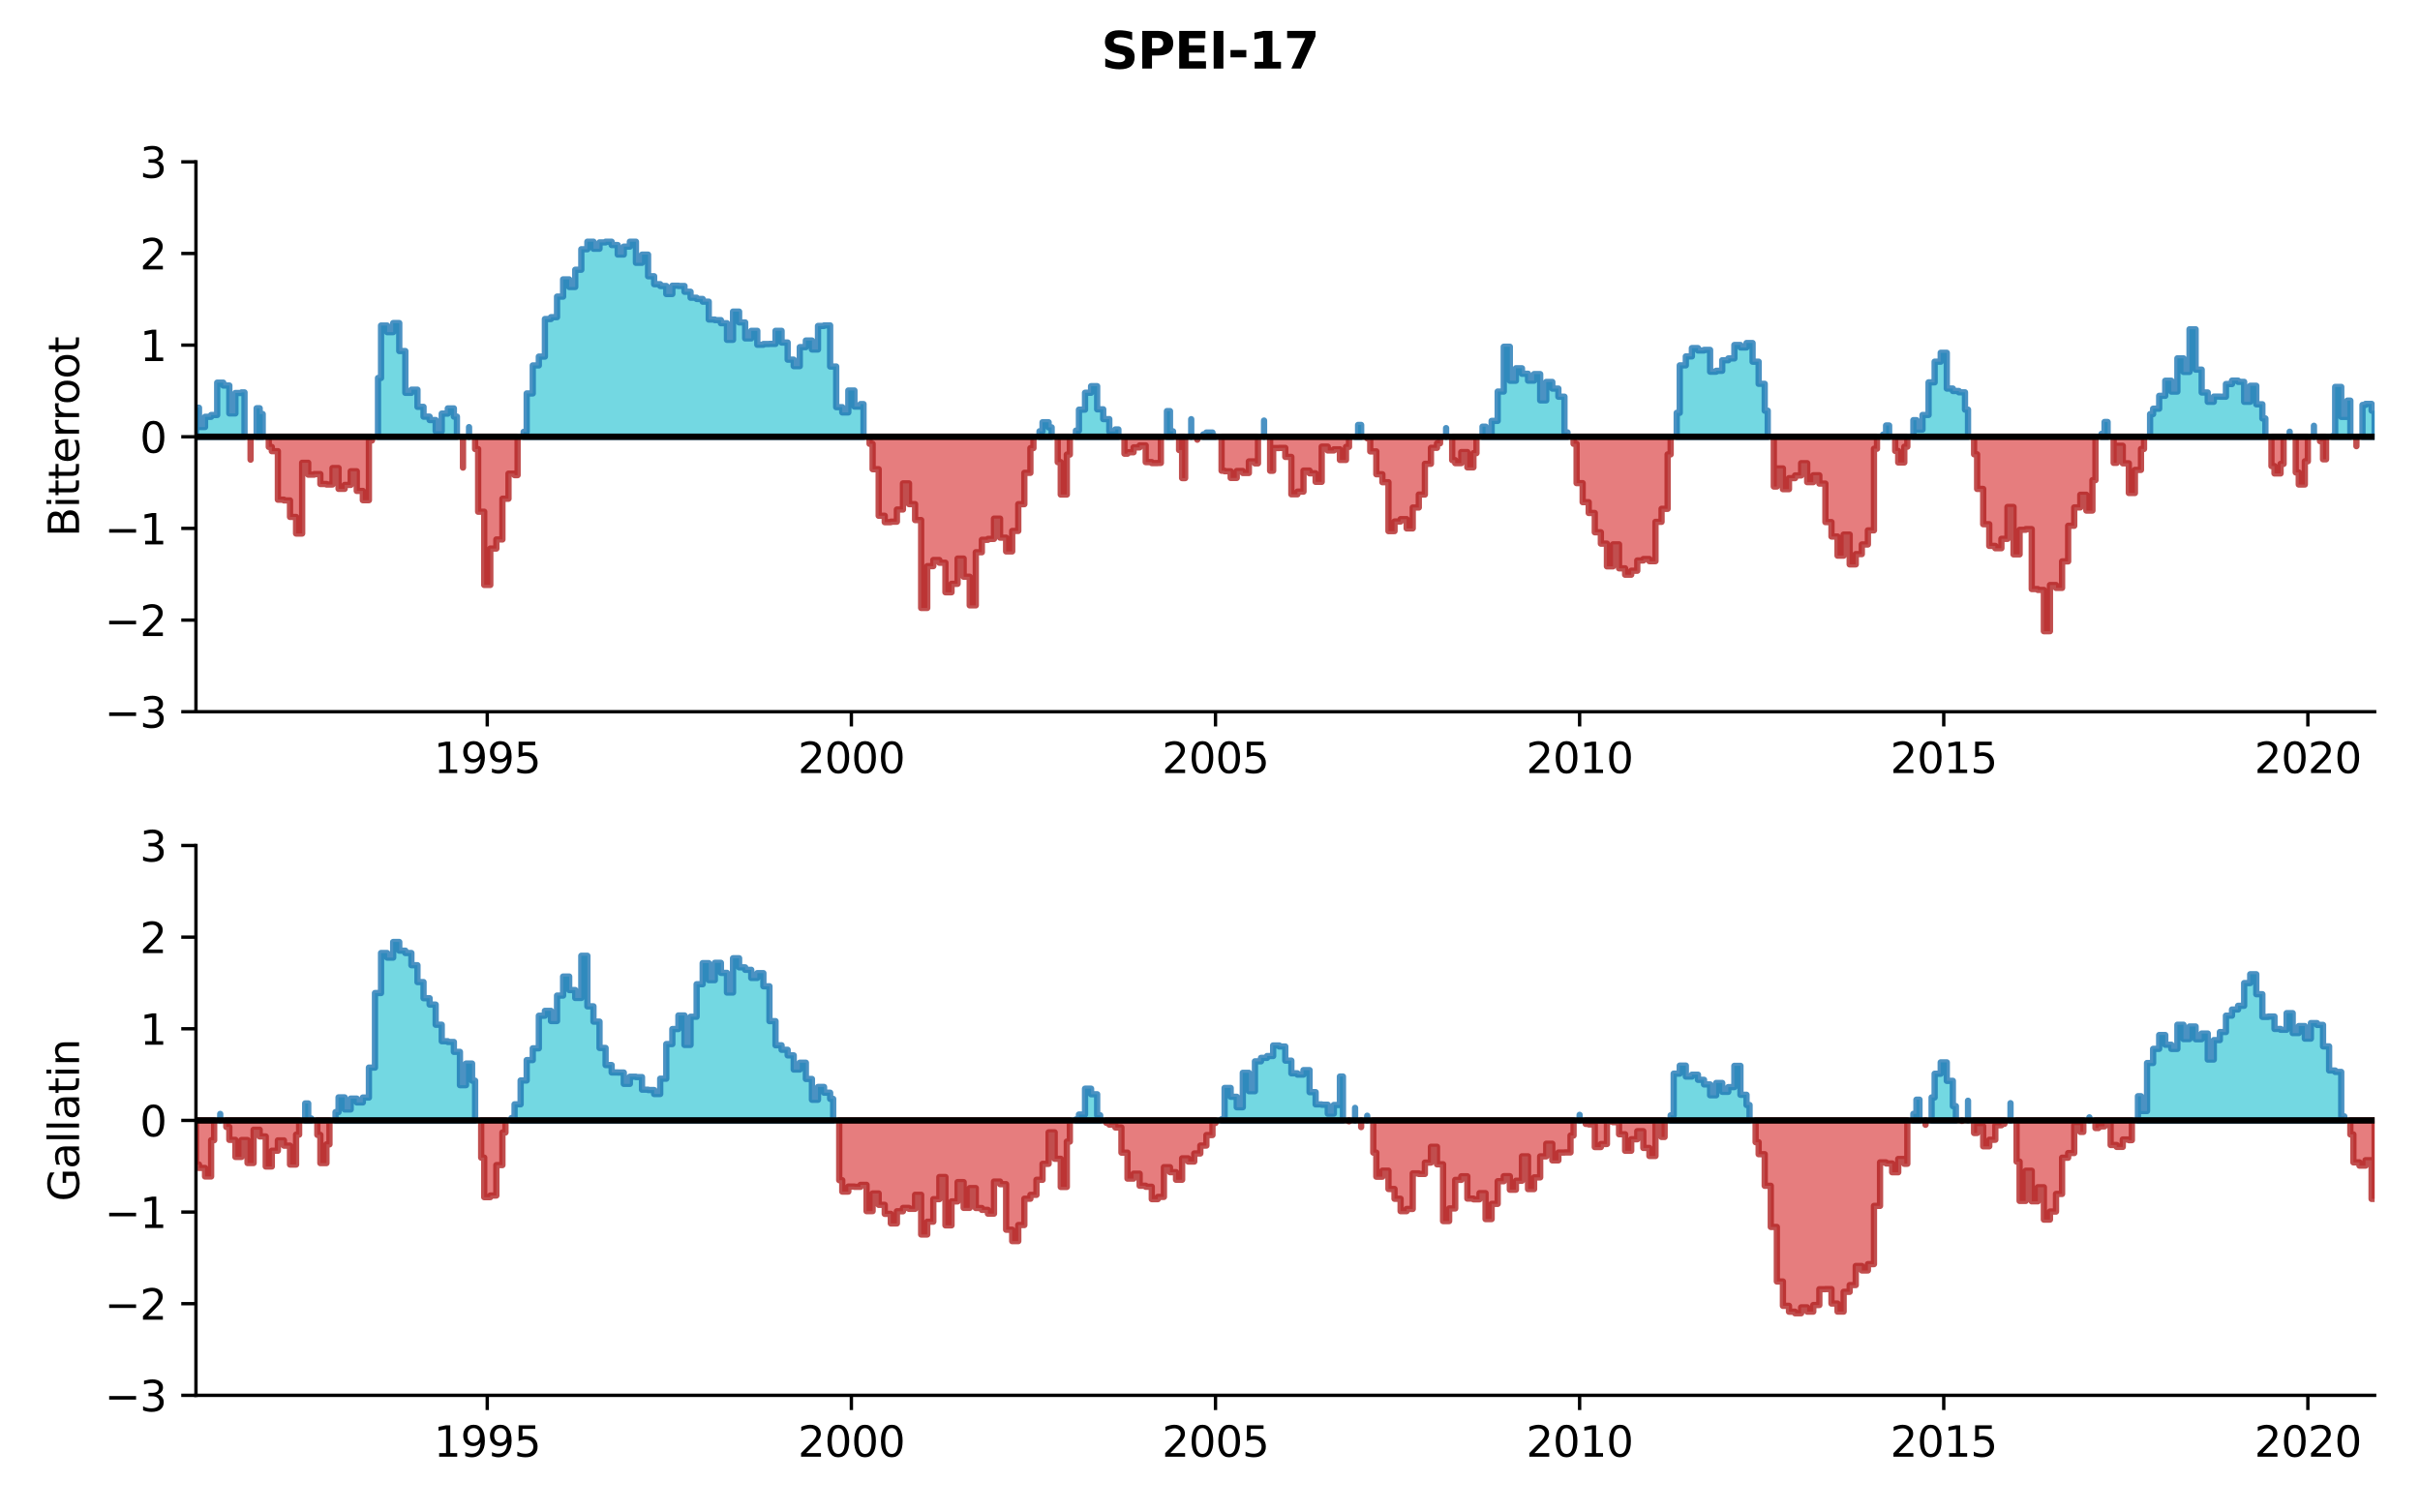 <?xml version="1.0" encoding="utf-8" standalone="no"?>
<!DOCTYPE svg PUBLIC "-//W3C//DTD SVG 1.1//EN"
  "http://www.w3.org/Graphics/SVG/1.1/DTD/svg11.dtd">
<svg xmlns:xlink="http://www.w3.org/1999/xlink" width="576pt" height="360pt" viewBox="0 0 576 360" xmlns="http://www.w3.org/2000/svg" version="1.1">
 <defs>
  <style type="text/css">*{stroke-linejoin: round; stroke-linecap: butt}</style>
 </defs>
 <g id="figure_1">
  <g id="patch_1">
   <path d="M 0 360 
L 576 360 
L 576 0 
L 0 0 
z
" style="fill: #ffffff"/>
  </g>
  <g id="axes_1">
   <g id="patch_2">
    <path d="M 46.64 169.4 
L 565.2 169.4 
L 565.2 38.52 
L 46.64 38.52 
z
" style="fill: #ffffff"/>
   </g>
   <g id="PolyCollection_1">
    <path d="M 46.64 103.96 
L 46.64 97.052 
L 47.362 97.052 
L 47.362 101.636 
L 48.807 101.636 
L 48.807 99.206 
L 50.251 99.206 
L 50.251 98.78 
L 51.696 98.78 
L 51.696 91.079 
L 53.14 91.079 
L 53.14 91.76 
L 54.585 91.76 
L 54.585 98.397 
L 56.029 98.397 
L 56.029 93.538 
L 57.473 93.538 
L 57.473 93.401 
L 58.196 93.401 
L 58.196 103.96 
L 58.196 103.96 
L 57.473 103.96 
L 57.473 103.96 
L 56.029 103.96 
L 56.029 103.96 
L 54.585 103.96 
L 54.585 103.96 
L 53.14 103.96 
L 53.14 103.96 
L 51.696 103.96 
L 51.696 103.96 
L 50.251 103.96 
L 50.251 103.96 
L 48.807 103.96 
L 48.807 103.96 
L 47.362 103.96 
L 47.362 103.96 
L 46.64 103.96 
z
" clip-path="url(#p242f8ef799)" style="fill: #17becf; fill-opacity: 0.6; stroke: #1f77b4; stroke-opacity: 0.8; stroke-width: 1.5"/>
    <path d="M 61.085 103.96 
L 61.085 97.169 
L 61.807 97.169 
L 61.807 98.551 
L 62.529 98.551 
L 62.529 103.96 
L 62.529 103.96 
L 61.807 103.96 
L 61.807 103.96 
L 61.085 103.96 
z
" clip-path="url(#p242f8ef799)" style="fill: #17becf; fill-opacity: 0.6; stroke: #1f77b4; stroke-opacity: 0.8; stroke-width: 1.5"/>
    <path d="M 89.974 103.96 
L 89.974 89.969 
L 90.696 89.969 
L 90.696 77.486 
L 92.14 77.486 
L 92.14 79.058 
L 93.585 79.058 
L 93.585 76.896 
L 95.029 76.896 
L 95.029 83.553 
L 96.474 83.553 
L 96.474 93.498 
L 97.918 93.498 
L 97.918 92.755 
L 99.363 92.755 
L 99.363 96.839 
L 100.807 96.839 
L 100.807 99.168 
L 102.252 99.168 
L 102.252 99.977 
L 103.696 99.977 
L 103.696 102.627 
L 105.141 102.627 
L 105.141 98.446 
L 106.585 98.446 
L 106.585 97.206 
L 108.029 97.206 
L 108.029 99.16 
L 108.752 99.16 
L 108.752 103.96 
L 108.752 103.96 
L 108.029 103.96 
L 108.029 103.96 
L 106.585 103.96 
L 106.585 103.96 
L 105.141 103.96 
L 105.141 103.96 
L 103.696 103.96 
L 103.696 103.96 
L 102.252 103.96 
L 102.252 103.96 
L 100.807 103.96 
L 100.807 103.96 
L 99.363 103.96 
L 99.363 103.96 
L 97.918 103.96 
L 97.918 103.96 
L 96.474 103.96 
L 96.474 103.96 
L 95.029 103.96 
L 95.029 103.96 
L 93.585 103.96 
L 93.585 103.96 
L 92.14 103.96 
L 92.14 103.96 
L 90.696 103.96 
L 90.696 103.96 
L 89.974 103.96 
z
" clip-path="url(#p242f8ef799)" style="fill: #17becf; fill-opacity: 0.6; stroke: #1f77b4; stroke-opacity: 0.8; stroke-width: 1.5"/>
    <path d="M 111.641 103.96 
L 111.641 101.661 
L 111.641 101.661 
L 111.641 103.96 
L 111.641 103.96 
L 111.641 103.96 
z
" clip-path="url(#p242f8ef799)" style="fill: #17becf; fill-opacity: 0.6; stroke: #1f77b4; stroke-opacity: 0.8; stroke-width: 1.5"/>
    <path d="M 124.641 103.96 
L 124.641 102.796 
L 125.363 102.796 
L 125.363 93.647 
L 126.807 93.647 
L 126.807 86.979 
L 128.252 86.979 
L 128.252 84.878 
L 129.696 84.878 
L 129.696 75.936 
L 131.141 75.936 
L 131.141 75.495 
L 132.585 75.495 
L 132.585 70.597 
L 134.03 70.597 
L 134.03 66.498 
L 135.474 66.498 
L 135.474 68.305 
L 136.919 68.305 
L 136.919 64.205 
L 138.363 64.205 
L 138.363 59.325 
L 139.807 59.325 
L 139.807 57.531 
L 141.252 57.531 
L 141.252 59.201 
L 142.696 59.201 
L 142.696 57.699 
L 144.141 57.699 
L 144.141 57.536 
L 145.585 57.536 
L 145.585 58.326 
L 147.03 58.326 
L 147.03 60.586 
L 148.474 60.586 
L 148.474 58.701 
L 149.919 58.701 
L 149.919 57.531 
L 151.363 57.531 
L 151.363 62.555 
L 152.808 62.555 
L 152.808 60.609 
L 154.252 60.609 
L 154.252 65.757 
L 155.696 65.757 
L 155.696 67.643 
L 157.141 67.643 
L 157.141 68.073 
L 158.585 68.073 
L 158.585 69.978 
L 160.03 69.978 
L 160.03 68.004 
L 161.474 68.004 
L 161.474 68.07 
L 162.919 68.07 
L 162.919 69.443 
L 164.363 69.443 
L 164.363 70.861 
L 165.808 70.861 
L 165.808 71.159 
L 167.252 71.159 
L 167.252 71.798 
L 168.697 71.798 
L 168.697 76.054 
L 170.141 76.054 
L 170.141 76.193 
L 171.586 76.193 
L 171.586 76.932 
L 173.03 76.932 
L 173.03 80.886 
L 174.474 80.886 
L 174.474 74.166 
L 175.919 74.166 
L 175.919 76.747 
L 177.363 76.747 
L 177.363 80.543 
L 178.808 80.543 
L 178.808 78.747 
L 180.252 78.747 
L 180.252 82.058 
L 181.697 82.058 
L 181.697 81.883 
L 183.141 81.883 
L 183.141 81.853 
L 184.586 81.853 
L 184.586 78.743 
L 186.03 78.743 
L 186.03 81.53 
L 187.475 81.53 
L 187.475 85.604 
L 188.919 85.604 
L 188.919 87.148 
L 190.363 87.148 
L 190.363 82.624 
L 191.808 82.624 
L 191.808 81.052 
L 193.252 81.052 
L 193.252 83.186 
L 194.697 83.186 
L 194.697 77.584 
L 196.141 77.584 
L 196.141 77.454 
L 197.586 77.454 
L 197.586 87.236 
L 199.03 87.236 
L 199.03 96.911 
L 200.475 96.911 
L 200.475 98.164 
L 201.919 98.164 
L 201.919 92.948 
L 203.364 92.948 
L 203.364 96.772 
L 204.808 96.772 
L 204.808 96.186 
L 205.53 96.186 
L 205.53 103.96 
L 205.53 103.96 
L 204.808 103.96 
L 204.808 103.96 
L 203.364 103.96 
L 203.364 103.96 
L 201.919 103.96 
L 201.919 103.96 
L 200.475 103.96 
L 200.475 103.96 
L 199.03 103.96 
L 199.03 103.96 
L 197.586 103.96 
L 197.586 103.96 
L 196.141 103.96 
L 196.141 103.96 
L 194.697 103.96 
L 194.697 103.96 
L 193.252 103.96 
L 193.252 103.96 
L 191.808 103.96 
L 191.808 103.96 
L 190.363 103.96 
L 190.363 103.96 
L 188.919 103.96 
L 188.919 103.96 
L 187.475 103.96 
L 187.475 103.96 
L 186.03 103.96 
L 186.03 103.96 
L 184.586 103.96 
L 184.586 103.96 
L 183.141 103.96 
L 183.141 103.96 
L 181.697 103.96 
L 181.697 103.96 
L 180.252 103.96 
L 180.252 103.96 
L 178.808 103.96 
L 178.808 103.96 
L 177.363 103.96 
L 177.363 103.96 
L 175.919 103.96 
L 175.919 103.96 
L 174.474 103.96 
L 174.474 103.96 
L 173.03 103.96 
L 173.03 103.96 
L 171.586 103.96 
L 171.586 103.96 
L 170.141 103.96 
L 170.141 103.96 
L 168.697 103.96 
L 168.697 103.96 
L 167.252 103.96 
L 167.252 103.96 
L 165.808 103.96 
L 165.808 103.96 
L 164.363 103.96 
L 164.363 103.96 
L 162.919 103.96 
L 162.919 103.96 
L 161.474 103.96 
L 161.474 103.96 
L 160.03 103.96 
L 160.03 103.96 
L 158.585 103.96 
L 158.585 103.96 
L 157.141 103.96 
L 157.141 103.96 
L 155.696 103.96 
L 155.696 103.96 
L 154.252 103.96 
L 154.252 103.96 
L 152.808 103.96 
L 152.808 103.96 
L 151.363 103.96 
L 151.363 103.96 
L 149.919 103.96 
L 149.919 103.96 
L 148.474 103.96 
L 148.474 103.96 
L 147.03 103.96 
L 147.03 103.96 
L 145.585 103.96 
L 145.585 103.96 
L 144.141 103.96 
L 144.141 103.96 
L 142.696 103.96 
L 142.696 103.96 
L 141.252 103.96 
L 141.252 103.96 
L 139.807 103.96 
L 139.807 103.96 
L 138.363 103.96 
L 138.363 103.96 
L 136.919 103.96 
L 136.919 103.96 
L 135.474 103.96 
L 135.474 103.96 
L 134.03 103.96 
L 134.03 103.96 
L 132.585 103.96 
L 132.585 103.96 
L 131.141 103.96 
L 131.141 103.96 
L 129.696 103.96 
L 129.696 103.96 
L 128.252 103.96 
L 128.252 103.96 
L 126.807 103.96 
L 126.807 103.96 
L 125.363 103.96 
L 125.363 103.96 
L 124.641 103.96 
z
" clip-path="url(#p242f8ef799)" style="fill: #17becf; fill-opacity: 0.6; stroke: #1f77b4; stroke-opacity: 0.8; stroke-width: 1.5"/>
    <path d="M 247.419 103.96 
L 247.419 102.657 
L 248.142 102.657 
L 248.142 100.505 
L 249.586 100.505 
L 249.586 101.723 
L 250.308 101.723 
L 250.308 103.96 
L 250.308 103.96 
L 249.586 103.96 
L 249.586 103.96 
L 248.142 103.96 
L 248.142 103.96 
L 247.419 103.96 
z
" clip-path="url(#p242f8ef799)" style="fill: #17becf; fill-opacity: 0.6; stroke: #1f77b4; stroke-opacity: 0.8; stroke-width: 1.5"/>
    <path d="M 256.086 103.96 
L 256.086 102.496 
L 256.808 102.496 
L 256.808 97.504 
L 258.253 97.504 
L 258.253 93.485 
L 259.697 93.485 
L 259.697 91.916 
L 261.142 91.916 
L 261.142 97.424 
L 262.586 97.424 
L 262.586 99.756 
L 264.031 99.756 
L 264.031 102.69 
L 265.475 102.69 
L 265.475 102.215 
L 266.197 102.215 
L 266.197 103.96 
L 266.197 103.96 
L 265.475 103.96 
L 265.475 103.96 
L 264.031 103.96 
L 264.031 103.96 
L 262.586 103.96 
L 262.586 103.96 
L 261.142 103.96 
L 261.142 103.96 
L 259.697 103.96 
L 259.697 103.96 
L 258.253 103.96 
L 258.253 103.96 
L 256.808 103.96 
L 256.808 103.96 
L 256.086 103.96 
z
" clip-path="url(#p242f8ef799)" style="fill: #17becf; fill-opacity: 0.6; stroke: #1f77b4; stroke-opacity: 0.8; stroke-width: 1.5"/>
    <path d="M 277.753 103.96 
L 277.753 97.851 
L 278.475 97.851 
L 278.475 102.667 
L 279.198 102.667 
L 279.198 103.96 
L 279.198 103.96 
L 278.475 103.96 
L 278.475 103.96 
L 277.753 103.96 
z
" clip-path="url(#p242f8ef799)" style="fill: #17becf; fill-opacity: 0.6; stroke: #1f77b4; stroke-opacity: 0.8; stroke-width: 1.5"/>
    <path d="M 283.531 103.96 
L 283.531 99.777 
L 283.531 99.777 
L 283.531 103.96 
L 283.531 103.96 
L 283.531 103.96 
z
" clip-path="url(#p242f8ef799)" style="fill: #17becf; fill-opacity: 0.6; stroke: #1f77b4; stroke-opacity: 0.8; stroke-width: 1.5"/>
    <path d="M 286.42 103.96 
L 286.42 103.388 
L 287.142 103.388 
L 287.142 102.953 
L 288.587 102.953 
L 288.587 103.883 
L 289.309 103.883 
L 289.309 103.96 
L 289.309 103.96 
L 288.587 103.96 
L 288.587 103.96 
L 287.142 103.96 
L 287.142 103.96 
L 286.42 103.96 
z
" clip-path="url(#p242f8ef799)" style="fill: #17becf; fill-opacity: 0.6; stroke: #1f77b4; stroke-opacity: 0.8; stroke-width: 1.5"/>
    <path d="M 300.864 103.96 
L 300.864 100.102 
L 300.864 100.102 
L 300.864 103.96 
L 300.864 103.96 
L 300.864 103.96 
z
" clip-path="url(#p242f8ef799)" style="fill: #17becf; fill-opacity: 0.6; stroke: #1f77b4; stroke-opacity: 0.8; stroke-width: 1.5"/>
    <path d="M 322.531 103.96 
L 322.531 103.942 
L 323.253 103.942 
L 323.253 101.143 
L 323.976 101.143 
L 323.976 103.96 
L 323.976 103.96 
L 323.253 103.96 
L 323.253 103.96 
L 322.531 103.96 
z
" clip-path="url(#p242f8ef799)" style="fill: #17becf; fill-opacity: 0.6; stroke: #1f77b4; stroke-opacity: 0.8; stroke-width: 1.5"/>
    <path d="M 344.198 103.96 
L 344.198 101.901 
L 344.198 101.901 
L 344.198 103.96 
L 344.198 103.96 
L 344.198 103.96 
z
" clip-path="url(#p242f8ef799)" style="fill: #17becf; fill-opacity: 0.6; stroke: #1f77b4; stroke-opacity: 0.8; stroke-width: 1.5"/>
    <path d="M 352.865 103.96 
L 352.865 101.552 
L 353.587 101.552 
L 353.587 103.747 
L 355.032 103.747 
L 355.032 100.181 
L 356.476 100.181 
L 356.476 93.196 
L 357.92 93.196 
L 357.92 82.534 
L 359.365 82.534 
L 359.365 90.621 
L 360.809 90.621 
L 360.809 87.657 
L 362.254 87.657 
L 362.254 88.96 
L 363.698 88.96 
L 363.698 90.595 
L 365.143 90.595 
L 365.143 89.042 
L 366.587 89.042 
L 366.587 95.292 
L 368.032 95.292 
L 368.032 90.908 
L 369.476 90.908 
L 369.476 92.492 
L 370.921 92.492 
L 370.921 94.42 
L 372.365 94.42 
L 372.365 102.919 
L 373.087 102.919 
L 373.087 103.96 
L 373.087 103.96 
L 372.365 103.96 
L 372.365 103.96 
L 370.921 103.96 
L 370.921 103.96 
L 369.476 103.96 
L 369.476 103.96 
L 368.032 103.96 
L 368.032 103.96 
L 366.587 103.96 
L 366.587 103.96 
L 365.143 103.96 
L 365.143 103.96 
L 363.698 103.96 
L 363.698 103.96 
L 362.254 103.96 
L 362.254 103.96 
L 360.809 103.96 
L 360.809 103.96 
L 359.365 103.96 
L 359.365 103.96 
L 357.92 103.96 
L 357.92 103.96 
L 356.476 103.96 
L 356.476 103.96 
L 355.032 103.96 
L 355.032 103.96 
L 353.587 103.96 
L 353.587 103.96 
L 352.865 103.96 
z
" clip-path="url(#p242f8ef799)" style="fill: #17becf; fill-opacity: 0.6; stroke: #1f77b4; stroke-opacity: 0.8; stroke-width: 1.5"/>
    <path d="M 399.087 103.96 
L 399.087 98.263 
L 399.81 98.263 
L 399.81 86.962 
L 401.254 86.962 
L 401.254 84.832 
L 402.699 84.832 
L 402.699 82.853 
L 404.143 82.853 
L 404.143 83.425 
L 405.588 83.425 
L 405.588 83.282 
L 407.032 83.282 
L 407.032 88.471 
L 408.476 88.471 
L 408.476 88.256 
L 409.921 88.256 
L 409.921 85.748 
L 411.365 85.748 
L 411.365 85.313 
L 412.81 85.313 
L 412.81 82.116 
L 414.254 82.116 
L 414.254 82.696 
L 415.699 82.696 
L 415.699 81.647 
L 417.143 81.647 
L 417.143 86.089 
L 418.588 86.089 
L 418.588 91.356 
L 420.032 91.356 
L 420.032 97.754 
L 420.754 97.754 
L 420.754 103.96 
L 420.754 103.96 
L 420.032 103.96 
L 420.032 103.96 
L 418.588 103.96 
L 418.588 103.96 
L 417.143 103.96 
L 417.143 103.96 
L 415.699 103.96 
L 415.699 103.96 
L 414.254 103.96 
L 414.254 103.96 
L 412.81 103.96 
L 412.81 103.96 
L 411.365 103.96 
L 411.365 103.96 
L 409.921 103.96 
L 409.921 103.96 
L 408.476 103.96 
L 408.476 103.96 
L 407.032 103.96 
L 407.032 103.96 
L 405.588 103.96 
L 405.588 103.96 
L 404.143 103.96 
L 404.143 103.96 
L 402.699 103.96 
L 402.699 103.96 
L 401.254 103.96 
L 401.254 103.96 
L 399.81 103.96 
L 399.81 103.96 
L 399.087 103.96 
z
" clip-path="url(#p242f8ef799)" style="fill: #17becf; fill-opacity: 0.6; stroke: #1f77b4; stroke-opacity: 0.8; stroke-width: 1.5"/>
    <path d="M 448.199 103.96 
L 448.199 103.441 
L 448.921 103.441 
L 448.921 101.272 
L 449.643 101.272 
L 449.643 103.96 
L 449.643 103.96 
L 448.921 103.96 
L 448.921 103.96 
L 448.199 103.96 
z
" clip-path="url(#p242f8ef799)" style="fill: #17becf; fill-opacity: 0.6; stroke: #1f77b4; stroke-opacity: 0.8; stroke-width: 1.5"/>
    <path d="M 455.421 103.96 
L 455.421 100.006 
L 456.144 100.006 
L 456.144 102.25 
L 457.588 102.25 
L 457.588 98.77 
L 459.032 98.77 
L 459.032 91.008 
L 460.477 91.008 
L 460.477 86.087 
L 461.921 86.087 
L 461.921 83.97 
L 463.366 83.97 
L 463.366 92.481 
L 464.81 92.481 
L 464.81 93.067 
L 466.255 93.067 
L 466.255 93.382 
L 467.699 93.382 
L 467.699 97.5 
L 468.421 97.5 
L 468.421 103.96 
L 468.421 103.96 
L 467.699 103.96 
L 467.699 103.96 
L 466.255 103.96 
L 466.255 103.96 
L 464.81 103.96 
L 464.81 103.96 
L 463.366 103.96 
L 463.366 103.96 
L 461.921 103.96 
L 461.921 103.96 
L 460.477 103.96 
L 460.477 103.96 
L 459.032 103.96 
L 459.032 103.96 
L 457.588 103.96 
L 457.588 103.96 
L 456.144 103.96 
L 456.144 103.96 
L 455.421 103.96 
z
" clip-path="url(#p242f8ef799)" style="fill: #17becf; fill-opacity: 0.6; stroke: #1f77b4; stroke-opacity: 0.8; stroke-width: 1.5"/>
    <path d="M 500.199 103.96 
L 500.199 103.262 
L 500.922 103.262 
L 500.922 100.442 
L 501.644 100.442 
L 501.644 103.96 
L 501.644 103.96 
L 500.922 103.96 
L 500.922 103.96 
L 500.199 103.96 
z
" clip-path="url(#p242f8ef799)" style="fill: #17becf; fill-opacity: 0.6; stroke: #1f77b4; stroke-opacity: 0.8; stroke-width: 1.5"/>
    <path d="M 511.755 103.96 
L 511.755 98.564 
L 512.477 98.564 
L 512.477 97.278 
L 513.922 97.278 
L 513.922 94.213 
L 515.366 94.213 
L 515.366 90.625 
L 516.811 90.625 
L 516.811 93.205 
L 518.255 93.205 
L 518.255 85.29 
L 519.7 85.29 
L 519.7 88.52 
L 521.144 88.52 
L 521.144 78.372 
L 522.589 78.372 
L 522.589 87.974 
L 524.033 87.974 
L 524.033 93.42 
L 525.477 93.42 
L 525.477 95.632 
L 526.922 95.632 
L 526.922 94.397 
L 528.366 94.397 
L 528.366 94.421 
L 529.811 94.421 
L 529.811 91.41 
L 531.255 91.41 
L 531.255 90.596 
L 532.7 90.596 
L 532.7 90.891 
L 534.144 90.891 
L 534.144 95.637 
L 535.589 95.637 
L 535.589 91.824 
L 537.033 91.824 
L 537.033 96.228 
L 538.478 96.228 
L 538.478 99.596 
L 539.2 99.596 
L 539.2 103.96 
L 539.2 103.96 
L 538.478 103.96 
L 538.478 103.96 
L 537.033 103.96 
L 537.033 103.96 
L 535.589 103.96 
L 535.589 103.96 
L 534.144 103.96 
L 534.144 103.96 
L 532.7 103.96 
L 532.7 103.96 
L 531.255 103.96 
L 531.255 103.96 
L 529.811 103.96 
L 529.811 103.96 
L 528.366 103.96 
L 528.366 103.96 
L 526.922 103.96 
L 526.922 103.96 
L 525.477 103.96 
L 525.477 103.96 
L 524.033 103.96 
L 524.033 103.96 
L 522.589 103.96 
L 522.589 103.96 
L 521.144 103.96 
L 521.144 103.96 
L 519.7 103.96 
L 519.7 103.96 
L 518.255 103.96 
L 518.255 103.96 
L 516.811 103.96 
L 516.811 103.96 
L 515.366 103.96 
L 515.366 103.96 
L 513.922 103.96 
L 513.922 103.96 
L 512.477 103.96 
L 512.477 103.96 
L 511.755 103.96 
z
" clip-path="url(#p242f8ef799)" style="fill: #17becf; fill-opacity: 0.6; stroke: #1f77b4; stroke-opacity: 0.8; stroke-width: 1.5"/>
    <path d="M 544.978 103.96 
L 544.978 102.749 
L 544.978 102.749 
L 544.978 103.96 
L 544.978 103.96 
L 544.978 103.96 
z
" clip-path="url(#p242f8ef799)" style="fill: #17becf; fill-opacity: 0.6; stroke: #1f77b4; stroke-opacity: 0.8; stroke-width: 1.5"/>
    <path d="M 550.755 103.96 
L 550.755 101.344 
L 550.755 101.344 
L 550.755 103.96 
L 550.755 103.96 
L 550.755 103.96 
z
" clip-path="url(#p242f8ef799)" style="fill: #17becf; fill-opacity: 0.6; stroke: #1f77b4; stroke-opacity: 0.8; stroke-width: 1.5"/>
    <path d="M 555.089 103.96 
L 555.089 103.829 
L 555.811 103.829 
L 555.811 92.092 
L 557.255 92.092 
L 557.255 99.223 
L 558.7 99.223 
L 558.7 95.358 
L 559.422 95.358 
L 559.422 103.96 
L 559.422 103.96 
L 558.7 103.96 
L 558.7 103.96 
L 557.255 103.96 
L 557.255 103.96 
L 555.811 103.96 
L 555.811 103.96 
L 555.089 103.96 
z
" clip-path="url(#p242f8ef799)" style="fill: #17becf; fill-opacity: 0.6; stroke: #1f77b4; stroke-opacity: 0.8; stroke-width: 1.5"/>
    <path d="M 562.311 103.96 
L 562.311 96.386 
L 563.033 96.386 
L 563.033 96.134 
L 564.478 96.134 
L 564.478 97.746 
L 565.2 97.746 
L 565.2 103.96 
L 565.2 103.96 
L 564.478 103.96 
L 564.478 103.96 
L 563.033 103.96 
L 563.033 103.96 
L 562.311 103.96 
z
" clip-path="url(#p242f8ef799)" style="fill: #17becf; fill-opacity: 0.6; stroke: #1f77b4; stroke-opacity: 0.8; stroke-width: 1.5"/>
   </g>
   <g id="PolyCollection_2">
    <path d="M 59.64 103.96 
L 59.64 109.41 
L 59.64 109.41 
L 59.64 103.96 
L 59.64 103.96 
L 59.64 103.96 
z
" clip-path="url(#p242f8ef799)" style="fill: #d62728; fill-opacity: 0.6; stroke: #b22222; stroke-opacity: 0.8; stroke-width: 1.5"/>
    <path d="M 63.973 103.96 
L 63.973 106.376 
L 64.696 106.376 
L 64.696 107.389 
L 66.14 107.389 
L 66.14 118.932 
L 67.585 118.932 
L 67.585 119.111 
L 69.029 119.111 
L 69.029 123.039 
L 70.474 123.039 
L 70.474 126.993 
L 71.918 126.993 
L 71.918 110.153 
L 73.362 110.153 
L 73.362 112.976 
L 74.807 112.976 
L 74.807 112.839 
L 76.251 112.839 
L 76.251 115.199 
L 77.696 115.199 
L 77.696 115.321 
L 79.14 115.321 
L 79.14 111.405 
L 80.585 111.405 
L 80.585 116.353 
L 82.029 116.353 
L 82.029 115.422 
L 83.474 115.422 
L 83.474 112.175 
L 84.918 112.175 
L 84.918 116.849 
L 86.363 116.849 
L 86.363 119.054 
L 87.807 119.054 
L 87.807 104.845 
L 88.529 104.845 
L 88.529 103.96 
L 88.529 103.96 
L 87.807 103.96 
L 87.807 103.96 
L 86.363 103.96 
L 86.363 103.96 
L 84.918 103.96 
L 84.918 103.96 
L 83.474 103.96 
L 83.474 103.96 
L 82.029 103.96 
L 82.029 103.96 
L 80.585 103.96 
L 80.585 103.96 
L 79.14 103.96 
L 79.14 103.96 
L 77.696 103.96 
L 77.696 103.96 
L 76.251 103.96 
L 76.251 103.96 
L 74.807 103.96 
L 74.807 103.96 
L 73.362 103.96 
L 73.362 103.96 
L 71.918 103.96 
L 71.918 103.96 
L 70.474 103.96 
L 70.474 103.96 
L 69.029 103.96 
L 69.029 103.96 
L 67.585 103.96 
L 67.585 103.96 
L 66.14 103.96 
L 66.14 103.96 
L 64.696 103.96 
L 64.696 103.96 
L 63.973 103.96 
z
" clip-path="url(#p242f8ef799)" style="fill: #d62728; fill-opacity: 0.6; stroke: #b22222; stroke-opacity: 0.8; stroke-width: 1.5"/>
    <path d="M 110.196 103.96 
L 110.196 111.297 
L 110.196 111.297 
L 110.196 103.96 
L 110.196 103.96 
L 110.196 103.96 
z
" clip-path="url(#p242f8ef799)" style="fill: #d62728; fill-opacity: 0.6; stroke: #b22222; stroke-opacity: 0.8; stroke-width: 1.5"/>
    <path d="M 113.085 103.96 
L 113.085 106.879 
L 113.807 106.879 
L 113.807 121.797 
L 115.252 121.797 
L 115.252 139.228 
L 116.696 139.228 
L 116.696 130.565 
L 118.141 130.565 
L 118.141 128.401 
L 119.585 128.401 
L 119.585 118.704 
L 121.03 118.704 
L 121.03 112.735 
L 122.474 112.735 
L 122.474 113.092 
L 123.196 113.092 
L 123.196 103.96 
L 123.196 103.96 
L 122.474 103.96 
L 122.474 103.96 
L 121.03 103.96 
L 121.03 103.96 
L 119.585 103.96 
L 119.585 103.96 
L 118.141 103.96 
L 118.141 103.96 
L 116.696 103.96 
L 116.696 103.96 
L 115.252 103.96 
L 115.252 103.96 
L 113.807 103.96 
L 113.807 103.96 
L 113.085 103.96 
z
" clip-path="url(#p242f8ef799)" style="fill: #d62728; fill-opacity: 0.6; stroke: #b22222; stroke-opacity: 0.8; stroke-width: 1.5"/>
    <path d="M 206.975 103.96 
L 206.975 105.635 
L 207.697 105.635 
L 207.697 111.678 
L 209.141 111.678 
L 209.141 122.761 
L 210.586 122.761 
L 210.586 124.29 
L 212.03 124.29 
L 212.03 124.167 
L 213.475 124.167 
L 213.475 121.276 
L 214.919 121.276 
L 214.919 115.061 
L 216.364 115.061 
L 216.364 119.988 
L 217.808 119.988 
L 217.808 123.785 
L 219.253 123.785 
L 219.253 144.708 
L 220.697 144.708 
L 220.697 134.749 
L 222.142 134.749 
L 222.142 133.292 
L 223.586 133.292 
L 223.586 133.937 
L 225.03 133.937 
L 225.03 140.97 
L 226.475 140.97 
L 226.475 138.961 
L 227.919 138.961 
L 227.919 132.953 
L 229.364 132.953 
L 229.364 137.271 
L 230.808 137.271 
L 230.808 144.087 
L 232.253 144.087 
L 232.253 131.446 
L 233.697 131.446 
L 233.697 128.485 
L 235.142 128.485 
L 235.142 128.272 
L 236.586 128.272 
L 236.586 123.441 
L 238.031 123.441 
L 238.031 127.971 
L 239.475 127.971 
L 239.475 131.245 
L 240.919 131.245 
L 240.919 126.376 
L 242.364 126.376 
L 242.364 120.004 
L 243.808 120.004 
L 243.808 112.545 
L 245.253 112.545 
L 245.253 106.657 
L 245.975 106.657 
L 245.975 103.96 
L 245.975 103.96 
L 245.253 103.96 
L 245.253 103.96 
L 243.808 103.96 
L 243.808 103.96 
L 242.364 103.96 
L 242.364 103.96 
L 240.919 103.96 
L 240.919 103.96 
L 239.475 103.96 
L 239.475 103.96 
L 238.031 103.96 
L 238.031 103.96 
L 236.586 103.96 
L 236.586 103.96 
L 235.142 103.96 
L 235.142 103.96 
L 233.697 103.96 
L 233.697 103.96 
L 232.253 103.96 
L 232.253 103.96 
L 230.808 103.96 
L 230.808 103.96 
L 229.364 103.96 
L 229.364 103.96 
L 227.919 103.96 
L 227.919 103.96 
L 226.475 103.96 
L 226.475 103.96 
L 225.03 103.96 
L 225.03 103.96 
L 223.586 103.96 
L 223.586 103.96 
L 222.142 103.96 
L 222.142 103.96 
L 220.697 103.96 
L 220.697 103.96 
L 219.253 103.96 
L 219.253 103.96 
L 217.808 103.96 
L 217.808 103.96 
L 216.364 103.96 
L 216.364 103.96 
L 214.919 103.96 
L 214.919 103.96 
L 213.475 103.96 
L 213.475 103.96 
L 212.03 103.96 
L 212.03 103.96 
L 210.586 103.96 
L 210.586 103.96 
L 209.141 103.96 
L 209.141 103.96 
L 207.697 103.96 
L 207.697 103.96 
L 206.975 103.96 
z
" clip-path="url(#p242f8ef799)" style="fill: #d62728; fill-opacity: 0.6; stroke: #b22222; stroke-opacity: 0.8; stroke-width: 1.5"/>
    <path d="M 251.753 103.96 
L 251.753 109.993 
L 252.475 109.993 
L 252.475 117.707 
L 253.92 117.707 
L 253.92 108.2 
L 254.642 108.2 
L 254.642 103.96 
L 254.642 103.96 
L 253.92 103.96 
L 253.92 103.96 
L 252.475 103.96 
L 252.475 103.96 
L 251.753 103.96 
z
" clip-path="url(#p242f8ef799)" style="fill: #d62728; fill-opacity: 0.6; stroke: #b22222; stroke-opacity: 0.8; stroke-width: 1.5"/>
    <path d="M 267.642 103.96 
L 267.642 107.985 
L 268.364 107.985 
L 268.364 107.645 
L 269.809 107.645 
L 269.809 106.489 
L 271.253 106.489 
L 271.253 106.011 
L 272.697 106.011 
L 272.697 109.991 
L 274.142 109.991 
L 274.142 110.22 
L 275.586 110.22 
L 275.586 110.189 
L 276.309 110.189 
L 276.309 103.96 
L 276.309 103.96 
L 275.586 103.96 
L 275.586 103.96 
L 274.142 103.96 
L 274.142 103.96 
L 272.697 103.96 
L 272.697 103.96 
L 271.253 103.96 
L 271.253 103.96 
L 269.809 103.96 
L 269.809 103.96 
L 268.364 103.96 
L 268.364 103.96 
L 267.642 103.96 
z
" clip-path="url(#p242f8ef799)" style="fill: #d62728; fill-opacity: 0.6; stroke: #b22222; stroke-opacity: 0.8; stroke-width: 1.5"/>
    <path d="M 280.642 103.96 
L 280.642 107.121 
L 281.364 107.121 
L 281.364 113.798 
L 282.086 113.798 
L 282.086 103.96 
L 282.086 103.96 
L 281.364 103.96 
L 281.364 103.96 
L 280.642 103.96 
z
" clip-path="url(#p242f8ef799)" style="fill: #d62728; fill-opacity: 0.6; stroke: #b22222; stroke-opacity: 0.8; stroke-width: 1.5"/>
    <path d="M 284.975 103.96 
L 284.975 104.654 
L 284.975 104.654 
L 284.975 103.96 
L 284.975 103.96 
L 284.975 103.96 
z
" clip-path="url(#p242f8ef799)" style="fill: #d62728; fill-opacity: 0.6; stroke: #b22222; stroke-opacity: 0.8; stroke-width: 1.5"/>
    <path d="M 290.753 103.96 
L 290.753 112.043 
L 291.475 112.043 
L 291.475 112.166 
L 292.92 112.166 
L 292.92 113.753 
L 294.364 113.753 
L 294.364 112.109 
L 295.809 112.109 
L 295.809 112.579 
L 297.253 112.579 
L 297.253 109.825 
L 298.698 109.825 
L 298.698 110.291 
L 299.42 110.291 
L 299.42 103.96 
L 299.42 103.96 
L 298.698 103.96 
L 298.698 103.96 
L 297.253 103.96 
L 297.253 103.96 
L 295.809 103.96 
L 295.809 103.96 
L 294.364 103.96 
L 294.364 103.96 
L 292.92 103.96 
L 292.92 103.96 
L 291.475 103.96 
L 291.475 103.96 
L 290.753 103.96 
z
" clip-path="url(#p242f8ef799)" style="fill: #d62728; fill-opacity: 0.6; stroke: #b22222; stroke-opacity: 0.8; stroke-width: 1.5"/>
    <path d="M 302.309 103.96 
L 302.309 112.049 
L 303.031 112.049 
L 303.031 106.649 
L 304.476 106.649 
L 304.476 106.611 
L 305.92 106.611 
L 305.92 108.752 
L 307.364 108.752 
L 307.364 117.652 
L 308.809 117.652 
L 308.809 117.016 
L 310.253 117.016 
L 310.253 112.009 
L 311.698 112.009 
L 311.698 112.653 
L 313.142 112.653 
L 313.142 114.684 
L 314.587 114.684 
L 314.587 106.309 
L 316.031 106.309 
L 316.031 107.222 
L 317.476 107.222 
L 317.476 106.943 
L 318.92 106.943 
L 318.92 109.474 
L 320.365 109.474 
L 320.365 106.366 
L 321.087 106.366 
L 321.087 103.96 
L 321.087 103.96 
L 320.365 103.96 
L 320.365 103.96 
L 318.92 103.96 
L 318.92 103.96 
L 317.476 103.96 
L 317.476 103.96 
L 316.031 103.96 
L 316.031 103.96 
L 314.587 103.96 
L 314.587 103.96 
L 313.142 103.96 
L 313.142 103.96 
L 311.698 103.96 
L 311.698 103.96 
L 310.253 103.96 
L 310.253 103.96 
L 308.809 103.96 
L 308.809 103.96 
L 307.364 103.96 
L 307.364 103.96 
L 305.92 103.96 
L 305.92 103.96 
L 304.476 103.96 
L 304.476 103.96 
L 303.031 103.96 
L 303.031 103.96 
L 302.309 103.96 
z
" clip-path="url(#p242f8ef799)" style="fill: #d62728; fill-opacity: 0.6; stroke: #b22222; stroke-opacity: 0.8; stroke-width: 1.5"/>
    <path d="M 325.42 103.96 
L 325.42 104.328 
L 326.142 104.328 
L 326.142 107.44 
L 327.587 107.44 
L 327.587 112.885 
L 329.031 112.885 
L 329.031 114.775 
L 330.476 114.775 
L 330.476 126.413 
L 331.92 126.413 
L 331.92 124.126 
L 333.365 124.126 
L 333.365 123.566 
L 334.809 123.566 
L 334.809 125.769 
L 336.254 125.769 
L 336.254 120.802 
L 337.698 120.802 
L 337.698 117.713 
L 339.143 117.713 
L 339.143 110.396 
L 340.587 110.396 
L 340.587 106.589 
L 342.031 106.589 
L 342.031 105.523 
L 342.754 105.523 
L 342.754 103.96 
L 342.754 103.96 
L 342.031 103.96 
L 342.031 103.96 
L 340.587 103.96 
L 340.587 103.96 
L 339.143 103.96 
L 339.143 103.96 
L 337.698 103.96 
L 337.698 103.96 
L 336.254 103.96 
L 336.254 103.96 
L 334.809 103.96 
L 334.809 103.96 
L 333.365 103.96 
L 333.365 103.96 
L 331.92 103.96 
L 331.92 103.96 
L 330.476 103.96 
L 330.476 103.96 
L 329.031 103.96 
L 329.031 103.96 
L 327.587 103.96 
L 327.587 103.96 
L 326.142 103.96 
L 326.142 103.96 
L 325.42 103.96 
z
" clip-path="url(#p242f8ef799)" style="fill: #d62728; fill-opacity: 0.6; stroke: #b22222; stroke-opacity: 0.8; stroke-width: 1.5"/>
    <path d="M 345.643 103.96 
L 345.643 109.522 
L 346.365 109.522 
L 346.365 110.237 
L 347.809 110.237 
L 347.809 107.602 
L 349.254 107.602 
L 349.254 111.239 
L 350.698 111.239 
L 350.698 107.856 
L 351.42 107.856 
L 351.42 103.96 
L 351.42 103.96 
L 350.698 103.96 
L 350.698 103.96 
L 349.254 103.96 
L 349.254 103.96 
L 347.809 103.96 
L 347.809 103.96 
L 346.365 103.96 
L 346.365 103.96 
L 345.643 103.96 
z
" clip-path="url(#p242f8ef799)" style="fill: #d62728; fill-opacity: 0.6; stroke: #b22222; stroke-opacity: 0.8; stroke-width: 1.5"/>
    <path d="M 374.532 103.96 
L 374.532 105.628 
L 375.254 105.628 
L 375.254 114.995 
L 376.698 114.995 
L 376.698 119.523 
L 378.143 119.523 
L 378.143 122.101 
L 379.587 122.101 
L 379.587 126.692 
L 381.032 126.692 
L 381.032 129.393 
L 382.476 129.393 
L 382.476 134.803 
L 383.921 134.803 
L 383.921 129.57 
L 385.365 129.57 
L 385.365 135.275 
L 386.81 135.275 
L 386.81 136.791 
L 388.254 136.791 
L 388.254 135.846 
L 389.698 135.846 
L 389.698 133.4 
L 391.143 133.4 
L 391.143 133.06 
L 392.587 133.06 
L 392.587 133.566 
L 394.032 133.566 
L 394.032 124.206 
L 395.476 124.206 
L 395.476 121.111 
L 396.921 121.111 
L 396.921 108.155 
L 397.643 108.155 
L 397.643 103.96 
L 397.643 103.96 
L 396.921 103.96 
L 396.921 103.96 
L 395.476 103.96 
L 395.476 103.96 
L 394.032 103.96 
L 394.032 103.96 
L 392.587 103.96 
L 392.587 103.96 
L 391.143 103.96 
L 391.143 103.96 
L 389.698 103.96 
L 389.698 103.96 
L 388.254 103.96 
L 388.254 103.96 
L 386.81 103.96 
L 386.81 103.96 
L 385.365 103.96 
L 385.365 103.96 
L 383.921 103.96 
L 383.921 103.96 
L 382.476 103.96 
L 382.476 103.96 
L 381.032 103.96 
L 381.032 103.96 
L 379.587 103.96 
L 379.587 103.96 
L 378.143 103.96 
L 378.143 103.96 
L 376.698 103.96 
L 376.698 103.96 
L 375.254 103.96 
L 375.254 103.96 
L 374.532 103.96 
z
" clip-path="url(#p242f8ef799)" style="fill: #d62728; fill-opacity: 0.6; stroke: #b22222; stroke-opacity: 0.8; stroke-width: 1.5"/>
    <path d="M 422.199 103.96 
L 422.199 115.798 
L 422.921 115.798 
L 422.921 111.489 
L 424.365 111.489 
L 424.365 116.434 
L 425.81 116.434 
L 425.81 113.808 
L 427.254 113.808 
L 427.254 113.171 
L 428.699 113.171 
L 428.699 110.249 
L 430.143 110.249 
L 430.143 114.758 
L 431.588 114.758 
L 431.588 113.127 
L 433.032 113.127 
L 433.032 115.102 
L 434.477 115.102 
L 434.477 124.271 
L 435.921 124.271 
L 435.921 127.701 
L 437.366 127.701 
L 437.366 132.254 
L 438.81 132.254 
L 438.81 127.237 
L 440.254 127.237 
L 440.254 134.338 
L 441.699 134.338 
L 441.699 131.887 
L 443.143 131.887 
L 443.143 129.595 
L 444.588 129.595 
L 444.588 126.234 
L 446.032 126.234 
L 446.032 106.809 
L 446.755 106.809 
L 446.755 103.96 
L 446.755 103.96 
L 446.032 103.96 
L 446.032 103.96 
L 444.588 103.96 
L 444.588 103.96 
L 443.143 103.96 
L 443.143 103.96 
L 441.699 103.96 
L 441.699 103.96 
L 440.254 103.96 
L 440.254 103.96 
L 438.81 103.96 
L 438.81 103.96 
L 437.366 103.96 
L 437.366 103.96 
L 435.921 103.96 
L 435.921 103.96 
L 434.477 103.96 
L 434.477 103.96 
L 433.032 103.96 
L 433.032 103.96 
L 431.588 103.96 
L 431.588 103.96 
L 430.143 103.96 
L 430.143 103.96 
L 428.699 103.96 
L 428.699 103.96 
L 427.254 103.96 
L 427.254 103.96 
L 425.81 103.96 
L 425.81 103.96 
L 424.365 103.96 
L 424.365 103.96 
L 422.921 103.96 
L 422.921 103.96 
L 422.199 103.96 
z
" clip-path="url(#p242f8ef799)" style="fill: #d62728; fill-opacity: 0.6; stroke: #b22222; stroke-opacity: 0.8; stroke-width: 1.5"/>
    <path d="M 451.088 103.96 
L 451.088 107.331 
L 451.81 107.331 
L 451.81 110.074 
L 453.255 110.074 
L 453.255 106.327 
L 453.977 106.327 
L 453.977 103.96 
L 453.977 103.96 
L 453.255 103.96 
L 453.255 103.96 
L 451.81 103.96 
L 451.81 103.96 
L 451.088 103.96 
z
" clip-path="url(#p242f8ef799)" style="fill: #d62728; fill-opacity: 0.6; stroke: #b22222; stroke-opacity: 0.8; stroke-width: 1.5"/>
    <path d="M 469.866 103.96 
L 469.866 108.131 
L 470.588 108.131 
L 470.588 116.372 
L 472.033 116.372 
L 472.033 124.771 
L 473.477 124.771 
L 473.477 129.934 
L 474.921 129.934 
L 474.921 130.492 
L 476.366 130.492 
L 476.366 128.257 
L 477.81 128.257 
L 477.81 120.671 
L 479.255 120.671 
L 479.255 131.948 
L 480.699 131.948 
L 480.699 126.1 
L 482.144 126.1 
L 482.144 125.941 
L 483.588 125.941 
L 483.588 140.206 
L 485.033 140.206 
L 485.033 140.415 
L 486.477 140.415 
L 486.477 150.236 
L 487.922 150.236 
L 487.922 139.248 
L 489.366 139.248 
L 489.366 139.936 
L 490.81 139.936 
L 490.81 133.62 
L 492.255 133.62 
L 492.255 125.141 
L 493.699 125.141 
L 493.699 120.774 
L 495.144 120.774 
L 495.144 117.763 
L 496.588 117.763 
L 496.588 121.524 
L 498.033 121.524 
L 498.033 114.288 
L 498.755 114.288 
L 498.755 103.96 
L 498.755 103.96 
L 498.033 103.96 
L 498.033 103.96 
L 496.588 103.96 
L 496.588 103.96 
L 495.144 103.96 
L 495.144 103.96 
L 493.699 103.96 
L 493.699 103.96 
L 492.255 103.96 
L 492.255 103.96 
L 490.81 103.96 
L 490.81 103.96 
L 489.366 103.96 
L 489.366 103.96 
L 487.922 103.96 
L 487.922 103.96 
L 486.477 103.96 
L 486.477 103.96 
L 485.033 103.96 
L 485.033 103.96 
L 483.588 103.96 
L 483.588 103.96 
L 482.144 103.96 
L 482.144 103.96 
L 480.699 103.96 
L 480.699 103.96 
L 479.255 103.96 
L 479.255 103.96 
L 477.81 103.96 
L 477.81 103.96 
L 476.366 103.96 
L 476.366 103.96 
L 474.921 103.96 
L 474.921 103.96 
L 473.477 103.96 
L 473.477 103.96 
L 472.033 103.96 
L 472.033 103.96 
L 470.588 103.96 
L 470.588 103.96 
L 469.866 103.96 
z
" clip-path="url(#p242f8ef799)" style="fill: #d62728; fill-opacity: 0.6; stroke: #b22222; stroke-opacity: 0.8; stroke-width: 1.5"/>
    <path d="M 503.088 103.96 
L 503.088 110.172 
L 503.811 110.172 
L 503.811 106.106 
L 505.255 106.106 
L 505.255 110.273 
L 506.699 110.273 
L 506.699 117.343 
L 508.144 117.343 
L 508.144 111.848 
L 509.588 111.848 
L 509.588 106.858 
L 510.311 106.858 
L 510.311 103.96 
L 510.311 103.96 
L 509.588 103.96 
L 509.588 103.96 
L 508.144 103.96 
L 508.144 103.96 
L 506.699 103.96 
L 506.699 103.96 
L 505.255 103.96 
L 505.255 103.96 
L 503.811 103.96 
L 503.811 103.96 
L 503.088 103.96 
z
" clip-path="url(#p242f8ef799)" style="fill: #d62728; fill-opacity: 0.6; stroke: #b22222; stroke-opacity: 0.8; stroke-width: 1.5"/>
    <path d="M 540.644 103.96 
L 540.644 110.931 
L 541.366 110.931 
L 541.366 112.691 
L 542.811 112.691 
L 542.811 110.416 
L 543.533 110.416 
L 543.533 103.96 
L 543.533 103.96 
L 542.811 103.96 
L 542.811 103.96 
L 541.366 103.96 
L 541.366 103.96 
L 540.644 103.96 
z
" clip-path="url(#p242f8ef799)" style="fill: #d62728; fill-opacity: 0.6; stroke: #b22222; stroke-opacity: 0.8; stroke-width: 1.5"/>
    <path d="M 546.422 103.96 
L 546.422 112.447 
L 547.144 112.447 
L 547.144 115.323 
L 548.589 115.323 
L 548.589 109.791 
L 549.311 109.791 
L 549.311 103.96 
L 549.311 103.96 
L 548.589 103.96 
L 548.589 103.96 
L 547.144 103.96 
L 547.144 103.96 
L 546.422 103.96 
z
" clip-path="url(#p242f8ef799)" style="fill: #d62728; fill-opacity: 0.6; stroke: #b22222; stroke-opacity: 0.8; stroke-width: 1.5"/>
    <path d="M 552.2 103.96 
L 552.2 105.002 
L 552.922 105.002 
L 552.922 109.322 
L 553.644 109.322 
L 553.644 103.96 
L 553.644 103.96 
L 552.922 103.96 
L 552.922 103.96 
L 552.2 103.96 
z
" clip-path="url(#p242f8ef799)" style="fill: #d62728; fill-opacity: 0.6; stroke: #b22222; stroke-opacity: 0.8; stroke-width: 1.5"/>
    <path d="M 560.867 103.96 
L 560.867 106.193 
L 560.867 106.193 
L 560.867 103.96 
L 560.867 103.96 
L 560.867 103.96 
z
" clip-path="url(#p242f8ef799)" style="fill: #d62728; fill-opacity: 0.6; stroke: #b22222; stroke-opacity: 0.8; stroke-width: 1.5"/>
   </g>
   <g id="matplotlib.axis_1">
    <g id="xtick_1">
     <g id="line2d_1">
      <defs>
       <path id="m48d9ba2d0c" d="M 0 0 
L 0 3.5 
" style="stroke: #000000; stroke-width: 0.8"/>
      </defs>
      <g>
       <use xlink:href="#m48d9ba2d0c" x="115.974" y="169.4" style="stroke: #000000; stroke-width: 0.8"/>
      </g>
     </g>
     <g id="text_1">
      <!-- 1995 -->
      <g transform="translate(103.249 183.998) scale(0.1 -0.1)">
       <defs>
        <path id="DejaVuSans-31" d="M 794 531 
L 1825 531 
L 1825 4091 
L 703 3866 
L 703 4441 
L 1819 4666 
L 2450 4666 
L 2450 531 
L 3481 531 
L 3481 0 
L 794 0 
L 794 531 
z
" transform="scale(0.016)"/>
        <path id="DejaVuSans-39" d="M 703 97 
L 703 672 
Q 941 559 1184 500 
Q 1428 441 1663 441 
Q 2288 441 2617 861 
Q 2947 1281 2994 2138 
Q 2813 1869 2534 1725 
Q 2256 1581 1919 1581 
Q 1219 1581 811 2004 
Q 403 2428 403 3163 
Q 403 3881 828 4315 
Q 1253 4750 1959 4750 
Q 2769 4750 3195 4129 
Q 3622 3509 3622 2328 
Q 3622 1225 3098 567 
Q 2575 -91 1691 -91 
Q 1453 -91 1209 -44 
Q 966 3 703 97 
z
M 1959 2075 
Q 2384 2075 2632 2365 
Q 2881 2656 2881 3163 
Q 2881 3666 2632 3958 
Q 2384 4250 1959 4250 
Q 1534 4250 1286 3958 
Q 1038 3666 1038 3163 
Q 1038 2656 1286 2365 
Q 1534 2075 1959 2075 
z
" transform="scale(0.016)"/>
        <path id="DejaVuSans-35" d="M 691 4666 
L 3169 4666 
L 3169 4134 
L 1269 4134 
L 1269 2991 
Q 1406 3038 1543 3061 
Q 1681 3084 1819 3084 
Q 2600 3084 3056 2656 
Q 3513 2228 3513 1497 
Q 3513 744 3044 326 
Q 2575 -91 1722 -91 
Q 1428 -91 1123 -41 
Q 819 9 494 109 
L 494 744 
Q 775 591 1075 516 
Q 1375 441 1709 441 
Q 2250 441 2565 725 
Q 2881 1009 2881 1497 
Q 2881 1984 2565 2268 
Q 2250 2553 1709 2553 
Q 1456 2553 1204 2497 
Q 953 2441 691 2322 
L 691 4666 
z
" transform="scale(0.016)"/>
       </defs>
       <use xlink:href="#DejaVuSans-31"/>
       <use xlink:href="#DejaVuSans-39" x="63.623"/>
       <use xlink:href="#DejaVuSans-39" x="127.246"/>
       <use xlink:href="#DejaVuSans-35" x="190.869"/>
      </g>
     </g>
    </g>
    <g id="xtick_2">
     <g id="line2d_2">
      <g>
       <use xlink:href="#m48d9ba2d0c" x="202.641" y="169.4" style="stroke: #000000; stroke-width: 0.8"/>
      </g>
     </g>
     <g id="text_2">
      <!-- 2000 -->
      <g transform="translate(189.916 183.998) scale(0.1 -0.1)">
       <defs>
        <path id="DejaVuSans-32" d="M 1228 531 
L 3431 531 
L 3431 0 
L 469 0 
L 469 531 
Q 828 903 1448 1529 
Q 2069 2156 2228 2338 
Q 2531 2678 2651 2914 
Q 2772 3150 2772 3378 
Q 2772 3750 2511 3984 
Q 2250 4219 1831 4219 
Q 1534 4219 1204 4116 
Q 875 4013 500 3803 
L 500 4441 
Q 881 4594 1212 4672 
Q 1544 4750 1819 4750 
Q 2544 4750 2975 4387 
Q 3406 4025 3406 3419 
Q 3406 3131 3298 2873 
Q 3191 2616 2906 2266 
Q 2828 2175 2409 1742 
Q 1991 1309 1228 531 
z
" transform="scale(0.016)"/>
        <path id="DejaVuSans-30" d="M 2034 4250 
Q 1547 4250 1301 3770 
Q 1056 3291 1056 2328 
Q 1056 1369 1301 889 
Q 1547 409 2034 409 
Q 2525 409 2770 889 
Q 3016 1369 3016 2328 
Q 3016 3291 2770 3770 
Q 2525 4250 2034 4250 
z
M 2034 4750 
Q 2819 4750 3233 4129 
Q 3647 3509 3647 2328 
Q 3647 1150 3233 529 
Q 2819 -91 2034 -91 
Q 1250 -91 836 529 
Q 422 1150 422 2328 
Q 422 3509 836 4129 
Q 1250 4750 2034 4750 
z
" transform="scale(0.016)"/>
       </defs>
       <use xlink:href="#DejaVuSans-32"/>
       <use xlink:href="#DejaVuSans-30" x="63.623"/>
       <use xlink:href="#DejaVuSans-30" x="127.246"/>
       <use xlink:href="#DejaVuSans-30" x="190.869"/>
      </g>
     </g>
    </g>
    <g id="xtick_3">
     <g id="line2d_3">
      <g>
       <use xlink:href="#m48d9ba2d0c" x="289.309" y="169.4" style="stroke: #000000; stroke-width: 0.8"/>
      </g>
     </g>
     <g id="text_3">
      <!-- 2005 -->
      <g transform="translate(276.584 183.998) scale(0.1 -0.1)">
       <use xlink:href="#DejaVuSans-32"/>
       <use xlink:href="#DejaVuSans-30" x="63.623"/>
       <use xlink:href="#DejaVuSans-30" x="127.246"/>
       <use xlink:href="#DejaVuSans-35" x="190.869"/>
      </g>
     </g>
    </g>
    <g id="xtick_4">
     <g id="line2d_4">
      <g>
       <use xlink:href="#m48d9ba2d0c" x="375.976" y="169.4" style="stroke: #000000; stroke-width: 0.8"/>
      </g>
     </g>
     <g id="text_4">
      <!-- 2010 -->
      <g transform="translate(363.251 183.998) scale(0.1 -0.1)">
       <use xlink:href="#DejaVuSans-32"/>
       <use xlink:href="#DejaVuSans-30" x="63.623"/>
       <use xlink:href="#DejaVuSans-31" x="127.246"/>
       <use xlink:href="#DejaVuSans-30" x="190.869"/>
      </g>
     </g>
    </g>
    <g id="xtick_5">
     <g id="line2d_5">
      <g>
       <use xlink:href="#m48d9ba2d0c" x="462.644" y="169.4" style="stroke: #000000; stroke-width: 0.8"/>
      </g>
     </g>
     <g id="text_5">
      <!-- 2015 -->
      <g transform="translate(449.919 183.998) scale(0.1 -0.1)">
       <use xlink:href="#DejaVuSans-32"/>
       <use xlink:href="#DejaVuSans-30" x="63.623"/>
       <use xlink:href="#DejaVuSans-31" x="127.246"/>
       <use xlink:href="#DejaVuSans-35" x="190.869"/>
      </g>
     </g>
    </g>
    <g id="xtick_6">
     <g id="line2d_6">
      <g>
       <use xlink:href="#m48d9ba2d0c" x="549.311" y="169.4" style="stroke: #000000; stroke-width: 0.8"/>
      </g>
     </g>
     <g id="text_6">
      <!-- 2020 -->
      <g transform="translate(536.586 183.998) scale(0.1 -0.1)">
       <use xlink:href="#DejaVuSans-32"/>
       <use xlink:href="#DejaVuSans-30" x="63.623"/>
       <use xlink:href="#DejaVuSans-32" x="127.246"/>
       <use xlink:href="#DejaVuSans-30" x="190.869"/>
      </g>
     </g>
    </g>
   </g>
   <g id="matplotlib.axis_2">
    <g id="ytick_1">
     <g id="line2d_7">
      <defs>
       <path id="m4a153ca875" d="M 0 0 
L -3.5 0 
" style="stroke: #000000; stroke-width: 0.8"/>
      </defs>
      <g>
       <use xlink:href="#m4a153ca875" x="46.64" y="169.4" style="stroke: #000000; stroke-width: 0.8"/>
      </g>
     </g>
     <g id="text_7">
      <!-- −3 -->
      <g transform="translate(24.898 173.199) scale(0.1 -0.1)">
       <defs>
        <path id="DejaVuSans-2212" d="M 678 2272 
L 4684 2272 
L 4684 1741 
L 678 1741 
L 678 2272 
z
" transform="scale(0.016)"/>
        <path id="DejaVuSans-33" d="M 2597 2516 
Q 3050 2419 3304 2112 
Q 3559 1806 3559 1356 
Q 3559 666 3084 287 
Q 2609 -91 1734 -91 
Q 1441 -91 1130 -33 
Q 819 25 488 141 
L 488 750 
Q 750 597 1062 519 
Q 1375 441 1716 441 
Q 2309 441 2620 675 
Q 2931 909 2931 1356 
Q 2931 1769 2642 2001 
Q 2353 2234 1838 2234 
L 1294 2234 
L 1294 2753 
L 1863 2753 
Q 2328 2753 2575 2939 
Q 2822 3125 2822 3475 
Q 2822 3834 2567 4026 
Q 2313 4219 1838 4219 
Q 1578 4219 1281 4162 
Q 984 4106 628 3988 
L 628 4550 
Q 988 4650 1302 4700 
Q 1616 4750 1894 4750 
Q 2613 4750 3031 4423 
Q 3450 4097 3450 3541 
Q 3450 3153 3228 2886 
Q 3006 2619 2597 2516 
z
" transform="scale(0.016)"/>
       </defs>
       <use xlink:href="#DejaVuSans-2212"/>
       <use xlink:href="#DejaVuSans-33" x="83.789"/>
      </g>
     </g>
    </g>
    <g id="ytick_2">
     <g id="line2d_8">
      <g>
       <use xlink:href="#m4a153ca875" x="46.64" y="147.587" style="stroke: #000000; stroke-width: 0.8"/>
      </g>
     </g>
     <g id="text_8">
      <!-- −2 -->
      <g transform="translate(24.898 151.386) scale(0.1 -0.1)">
       <use xlink:href="#DejaVuSans-2212"/>
       <use xlink:href="#DejaVuSans-32" x="83.789"/>
      </g>
     </g>
    </g>
    <g id="ytick_3">
     <g id="line2d_9">
      <g>
       <use xlink:href="#m4a153ca875" x="46.64" y="125.773" style="stroke: #000000; stroke-width: 0.8"/>
      </g>
     </g>
     <g id="text_9">
      <!-- −1 -->
      <g transform="translate(24.898 129.573) scale(0.1 -0.1)">
       <use xlink:href="#DejaVuSans-2212"/>
       <use xlink:href="#DejaVuSans-31" x="83.789"/>
      </g>
     </g>
    </g>
    <g id="ytick_4">
     <g id="line2d_10">
      <g>
       <use xlink:href="#m4a153ca875" x="46.64" y="103.96" style="stroke: #000000; stroke-width: 0.8"/>
      </g>
     </g>
     <g id="text_10">
      <!-- 0 -->
      <g transform="translate(33.278 107.759) scale(0.1 -0.1)">
       <use xlink:href="#DejaVuSans-30"/>
      </g>
     </g>
    </g>
    <g id="ytick_5">
     <g id="line2d_11">
      <g>
       <use xlink:href="#m4a153ca875" x="46.64" y="82.147" style="stroke: #000000; stroke-width: 0.8"/>
      </g>
     </g>
     <g id="text_11">
      <!-- 1 -->
      <g transform="translate(33.278 85.946) scale(0.1 -0.1)">
       <use xlink:href="#DejaVuSans-31"/>
      </g>
     </g>
    </g>
    <g id="ytick_6">
     <g id="line2d_12">
      <g>
       <use xlink:href="#m4a153ca875" x="46.64" y="60.333" style="stroke: #000000; stroke-width: 0.8"/>
      </g>
     </g>
     <g id="text_12">
      <!-- 2 -->
      <g transform="translate(33.278 64.133) scale(0.1 -0.1)">
       <use xlink:href="#DejaVuSans-32"/>
      </g>
     </g>
    </g>
    <g id="ytick_7">
     <g id="line2d_13">
      <g>
       <use xlink:href="#m4a153ca875" x="46.64" y="38.52" style="stroke: #000000; stroke-width: 0.8"/>
      </g>
     </g>
     <g id="text_13">
      <!-- 3 -->
      <g transform="translate(33.278 42.319) scale(0.1 -0.1)">
       <use xlink:href="#DejaVuSans-33"/>
      </g>
     </g>
    </g>
    <g id="text_14">
     <!-- Bitterroot -->
     <g transform="translate(18.818 127.766) rotate(-90) scale(0.1 -0.1)">
      <defs>
       <path id="DejaVuSans-42" d="M 1259 2228 
L 1259 519 
L 2272 519 
Q 2781 519 3026 730 
Q 3272 941 3272 1375 
Q 3272 1813 3026 2020 
Q 2781 2228 2272 2228 
L 1259 2228 
z
M 1259 4147 
L 1259 2741 
L 2194 2741 
Q 2656 2741 2882 2914 
Q 3109 3088 3109 3444 
Q 3109 3797 2882 3972 
Q 2656 4147 2194 4147 
L 1259 4147 
z
M 628 4666 
L 2241 4666 
Q 2963 4666 3353 4366 
Q 3744 4066 3744 3513 
Q 3744 3084 3544 2831 
Q 3344 2578 2956 2516 
Q 3422 2416 3680 2098 
Q 3938 1781 3938 1306 
Q 3938 681 3513 340 
Q 3088 0 2303 0 
L 628 0 
L 628 4666 
z
" transform="scale(0.016)"/>
       <path id="DejaVuSans-69" d="M 603 3500 
L 1178 3500 
L 1178 0 
L 603 0 
L 603 3500 
z
M 603 4863 
L 1178 4863 
L 1178 4134 
L 603 4134 
L 603 4863 
z
" transform="scale(0.016)"/>
       <path id="DejaVuSans-74" d="M 1172 4494 
L 1172 3500 
L 2356 3500 
L 2356 3053 
L 1172 3053 
L 1172 1153 
Q 1172 725 1289 603 
Q 1406 481 1766 481 
L 2356 481 
L 2356 0 
L 1766 0 
Q 1100 0 847 248 
Q 594 497 594 1153 
L 594 3053 
L 172 3053 
L 172 3500 
L 594 3500 
L 594 4494 
L 1172 4494 
z
" transform="scale(0.016)"/>
       <path id="DejaVuSans-65" d="M 3597 1894 
L 3597 1613 
L 953 1613 
Q 991 1019 1311 708 
Q 1631 397 2203 397 
Q 2534 397 2845 478 
Q 3156 559 3463 722 
L 3463 178 
Q 3153 47 2828 -22 
Q 2503 -91 2169 -91 
Q 1331 -91 842 396 
Q 353 884 353 1716 
Q 353 2575 817 3079 
Q 1281 3584 2069 3584 
Q 2775 3584 3186 3129 
Q 3597 2675 3597 1894 
z
M 3022 2063 
Q 3016 2534 2758 2815 
Q 2500 3097 2075 3097 
Q 1594 3097 1305 2825 
Q 1016 2553 972 2059 
L 3022 2063 
z
" transform="scale(0.016)"/>
       <path id="DejaVuSans-72" d="M 2631 2963 
Q 2534 3019 2420 3045 
Q 2306 3072 2169 3072 
Q 1681 3072 1420 2755 
Q 1159 2438 1159 1844 
L 1159 0 
L 581 0 
L 581 3500 
L 1159 3500 
L 1159 2956 
Q 1341 3275 1631 3429 
Q 1922 3584 2338 3584 
Q 2397 3584 2469 3576 
Q 2541 3569 2628 3553 
L 2631 2963 
z
" transform="scale(0.016)"/>
       <path id="DejaVuSans-6f" d="M 1959 3097 
Q 1497 3097 1228 2736 
Q 959 2375 959 1747 
Q 959 1119 1226 758 
Q 1494 397 1959 397 
Q 2419 397 2687 759 
Q 2956 1122 2956 1747 
Q 2956 2369 2687 2733 
Q 2419 3097 1959 3097 
z
M 1959 3584 
Q 2709 3584 3137 3096 
Q 3566 2609 3566 1747 
Q 3566 888 3137 398 
Q 2709 -91 1959 -91 
Q 1206 -91 779 398 
Q 353 888 353 1747 
Q 353 2609 779 3096 
Q 1206 3584 1959 3584 
z
" transform="scale(0.016)"/>
      </defs>
      <use xlink:href="#DejaVuSans-42"/>
      <use xlink:href="#DejaVuSans-69" x="68.604"/>
      <use xlink:href="#DejaVuSans-74" x="96.387"/>
      <use xlink:href="#DejaVuSans-74" x="135.596"/>
      <use xlink:href="#DejaVuSans-65" x="174.805"/>
      <use xlink:href="#DejaVuSans-72" x="236.328"/>
      <use xlink:href="#DejaVuSans-72" x="275.691"/>
      <use xlink:href="#DejaVuSans-6f" x="314.555"/>
      <use xlink:href="#DejaVuSans-6f" x="375.736"/>
      <use xlink:href="#DejaVuSans-74" x="436.918"/>
     </g>
    </g>
   </g>
   <g id="line2d_14">
    <path d="M 46.64 103.96 
L 565.2 103.96 
" clip-path="url(#p242f8ef799)" style="fill: none; stroke: #000000; stroke-width: 1.5; stroke-linecap: square"/>
   </g>
   <g id="patch_3">
    <path d="M 46.64 169.4 
L 46.64 38.52 
" style="fill: none; stroke: #000000; stroke-width: 0.8; stroke-linejoin: miter; stroke-linecap: square"/>
   </g>
   <g id="patch_4">
    <path d="M 46.64 169.4 
L 565.2 169.4 
" style="fill: none; stroke: #000000; stroke-width: 0.8; stroke-linejoin: miter; stroke-linecap: square"/>
   </g>
  </g>
  <g id="axes_2">
   <g id="patch_5">
    <path d="M 46.64 332.12 
L 565.2 332.12 
L 565.2 201.24 
L 46.64 201.24 
z
" style="fill: #ffffff"/>
   </g>
   <g id="PolyCollection_3">
    <path d="M 52.418 266.68 
L 52.418 265.139 
L 52.418 265.139 
L 52.418 266.68 
L 52.418 266.68 
L 52.418 266.68 
z
" clip-path="url(#p1d1a4acc56)" style="fill: #17becf; fill-opacity: 0.6; stroke: #1f77b4; stroke-opacity: 0.8; stroke-width: 1.5"/>
    <path d="M 72.64 266.68 
L 72.64 262.636 
L 73.362 262.636 
L 73.362 266.208 
L 74.085 266.208 
L 74.085 266.68 
L 74.085 266.68 
L 73.362 266.68 
L 73.362 266.68 
L 72.64 266.68 
z
" clip-path="url(#p1d1a4acc56)" style="fill: #17becf; fill-opacity: 0.6; stroke: #1f77b4; stroke-opacity: 0.8; stroke-width: 1.5"/>
    <path d="M 79.863 266.68 
L 79.863 264.697 
L 80.585 264.697 
L 80.585 261.197 
L 82.029 261.197 
L 82.029 264.072 
L 83.474 264.072 
L 83.474 261.488 
L 84.918 261.488 
L 84.918 262.397 
L 86.363 262.397 
L 86.363 261.236 
L 87.807 261.236 
L 87.807 254.106 
L 89.251 254.106 
L 89.251 236.364 
L 90.696 236.364 
L 90.696 226.834 
L 92.14 226.834 
L 92.14 227.929 
L 93.585 227.929 
L 93.585 224.211 
L 95.029 224.211 
L 95.029 226.278 
L 96.474 226.278 
L 96.474 226.836 
L 97.918 226.836 
L 97.918 229.739 
L 99.363 229.739 
L 99.363 233.755 
L 100.807 233.755 
L 100.807 237.593 
L 102.252 237.593 
L 102.252 239.112 
L 103.696 239.112 
L 103.696 243.904 
L 105.141 243.904 
L 105.141 247.832 
L 106.585 247.832 
L 106.585 248.008 
L 108.029 248.008 
L 108.029 250.363 
L 109.474 250.363 
L 109.474 258.291 
L 110.918 258.291 
L 110.918 253.151 
L 112.363 253.151 
L 112.363 257.223 
L 113.085 257.223 
L 113.085 266.68 
L 113.085 266.68 
L 112.363 266.68 
L 112.363 266.68 
L 110.918 266.68 
L 110.918 266.68 
L 109.474 266.68 
L 109.474 266.68 
L 108.029 266.68 
L 108.029 266.68 
L 106.585 266.68 
L 106.585 266.68 
L 105.141 266.68 
L 105.141 266.68 
L 103.696 266.68 
L 103.696 266.68 
L 102.252 266.68 
L 102.252 266.68 
L 100.807 266.68 
L 100.807 266.68 
L 99.363 266.68 
L 99.363 266.68 
L 97.918 266.68 
L 97.918 266.68 
L 96.474 266.68 
L 96.474 266.68 
L 95.029 266.68 
L 95.029 266.68 
L 93.585 266.68 
L 93.585 266.68 
L 92.14 266.68 
L 92.14 266.68 
L 90.696 266.68 
L 90.696 266.68 
L 89.251 266.68 
L 89.251 266.68 
L 87.807 266.68 
L 87.807 266.68 
L 86.363 266.68 
L 86.363 266.68 
L 84.918 266.68 
L 84.918 266.68 
L 83.474 266.68 
L 83.474 266.68 
L 82.029 266.68 
L 82.029 266.68 
L 80.585 266.68 
L 80.585 266.68 
L 79.863 266.68 
z
" clip-path="url(#p1d1a4acc56)" style="fill: #17becf; fill-opacity: 0.6; stroke: #1f77b4; stroke-opacity: 0.8; stroke-width: 1.5"/>
    <path d="M 121.752 266.68 
L 121.752 266.108 
L 122.474 266.108 
L 122.474 262.849 
L 123.918 262.849 
L 123.918 257.174 
L 125.363 257.174 
L 125.363 252.321 
L 126.807 252.321 
L 126.807 249.52 
L 128.252 249.52 
L 128.252 241.764 
L 129.696 241.764 
L 129.696 240.607 
L 131.141 240.607 
L 131.141 243.023 
L 132.585 243.023 
L 132.585 236.965 
L 134.03 236.965 
L 134.03 232.435 
L 135.474 232.435 
L 135.474 235.652 
L 136.919 235.652 
L 136.919 237.537 
L 138.363 237.537 
L 138.363 227.494 
L 139.807 227.494 
L 139.807 239.528 
L 141.252 239.528 
L 141.252 243.166 
L 142.696 243.166 
L 142.696 249.434 
L 144.141 249.434 
L 144.141 253.506 
L 145.585 253.506 
L 145.585 255.264 
L 147.03 255.264 
L 147.03 255.286 
L 148.474 255.286 
L 148.474 257.979 
L 149.919 257.979 
L 149.919 256.277 
L 151.363 256.277 
L 151.363 256.365 
L 152.808 256.365 
L 152.808 259.361 
L 154.252 259.361 
L 154.252 259.447 
L 155.696 259.447 
L 155.696 260.396 
L 157.141 260.396 
L 157.141 256.749 
L 158.585 256.749 
L 158.585 248.506 
L 160.03 248.506 
L 160.03 244.932 
L 161.474 244.932 
L 161.474 241.702 
L 162.919 241.702 
L 162.919 248.712 
L 164.363 248.712 
L 164.363 242.003 
L 165.808 242.003 
L 165.808 234.265 
L 167.252 234.265 
L 167.252 229.246 
L 168.697 229.246 
L 168.697 233.298 
L 170.141 233.298 
L 170.141 229.175 
L 171.586 229.175 
L 171.586 231.563 
L 173.03 231.563 
L 173.03 236.239 
L 174.474 236.239 
L 174.474 228.082 
L 175.919 228.082 
L 175.919 230.251 
L 177.363 230.251 
L 177.363 230.836 
L 178.808 230.836 
L 178.808 232.773 
L 180.252 232.773 
L 180.252 231.626 
L 181.697 231.626 
L 181.697 234.758 
L 183.141 234.758 
L 183.141 243.051 
L 184.586 243.051 
L 184.586 248.792 
L 186.03 248.792 
L 186.03 249.871 
L 187.475 249.871 
L 187.475 251.198 
L 188.919 251.198 
L 188.919 254.569 
L 190.363 254.569 
L 190.363 252.947 
L 191.808 252.947 
L 191.808 256.813 
L 193.252 256.813 
L 193.252 261.761 
L 194.697 261.761 
L 194.697 258.712 
L 196.141 258.712 
L 196.141 260.079 
L 197.586 260.079 
L 197.586 261.551 
L 198.308 261.551 
L 198.308 266.68 
L 198.308 266.68 
L 197.586 266.68 
L 197.586 266.68 
L 196.141 266.68 
L 196.141 266.68 
L 194.697 266.68 
L 194.697 266.68 
L 193.252 266.68 
L 193.252 266.68 
L 191.808 266.68 
L 191.808 266.68 
L 190.363 266.68 
L 190.363 266.68 
L 188.919 266.68 
L 188.919 266.68 
L 187.475 266.68 
L 187.475 266.68 
L 186.03 266.68 
L 186.03 266.68 
L 184.586 266.68 
L 184.586 266.68 
L 183.141 266.68 
L 183.141 266.68 
L 181.697 266.68 
L 181.697 266.68 
L 180.252 266.68 
L 180.252 266.68 
L 178.808 266.68 
L 178.808 266.68 
L 177.363 266.68 
L 177.363 266.68 
L 175.919 266.68 
L 175.919 266.68 
L 174.474 266.68 
L 174.474 266.68 
L 173.03 266.68 
L 173.03 266.68 
L 171.586 266.68 
L 171.586 266.68 
L 170.141 266.68 
L 170.141 266.68 
L 168.697 266.68 
L 168.697 266.68 
L 167.252 266.68 
L 167.252 266.68 
L 165.808 266.68 
L 165.808 266.68 
L 164.363 266.68 
L 164.363 266.68 
L 162.919 266.68 
L 162.919 266.68 
L 161.474 266.68 
L 161.474 266.68 
L 160.03 266.68 
L 160.03 266.68 
L 158.585 266.68 
L 158.585 266.68 
L 157.141 266.68 
L 157.141 266.68 
L 155.696 266.68 
L 155.696 266.68 
L 154.252 266.68 
L 154.252 266.68 
L 152.808 266.68 
L 152.808 266.68 
L 151.363 266.68 
L 151.363 266.68 
L 149.919 266.68 
L 149.919 266.68 
L 148.474 266.68 
L 148.474 266.68 
L 147.03 266.68 
L 147.03 266.68 
L 145.585 266.68 
L 145.585 266.68 
L 144.141 266.68 
L 144.141 266.68 
L 142.696 266.68 
L 142.696 266.68 
L 141.252 266.68 
L 141.252 266.68 
L 139.807 266.68 
L 139.807 266.68 
L 138.363 266.68 
L 138.363 266.68 
L 136.919 266.68 
L 136.919 266.68 
L 135.474 266.68 
L 135.474 266.68 
L 134.03 266.68 
L 134.03 266.68 
L 132.585 266.68 
L 132.585 266.68 
L 131.141 266.68 
L 131.141 266.68 
L 129.696 266.68 
L 129.696 266.68 
L 128.252 266.68 
L 128.252 266.68 
L 126.807 266.68 
L 126.807 266.68 
L 125.363 266.68 
L 125.363 266.68 
L 123.918 266.68 
L 123.918 266.68 
L 122.474 266.68 
L 122.474 266.68 
L 121.752 266.68 
z
" clip-path="url(#p1d1a4acc56)" style="fill: #17becf; fill-opacity: 0.6; stroke: #1f77b4; stroke-opacity: 0.8; stroke-width: 1.5"/>
    <path d="M 256.086 266.68 
L 256.086 266.452 
L 256.808 266.452 
L 256.808 265.281 
L 258.253 265.281 
L 258.253 259.127 
L 259.697 259.127 
L 259.697 260.452 
L 261.142 260.452 
L 261.142 265.453 
L 261.864 265.453 
L 261.864 266.68 
L 261.864 266.68 
L 261.142 266.68 
L 261.142 266.68 
L 259.697 266.68 
L 259.697 266.68 
L 258.253 266.68 
L 258.253 266.68 
L 256.808 266.68 
L 256.808 266.68 
L 256.086 266.68 
z
" clip-path="url(#p1d1a4acc56)" style="fill: #17becf; fill-opacity: 0.6; stroke: #1f77b4; stroke-opacity: 0.8; stroke-width: 1.5"/>
    <path d="M 290.753 266.68 
L 290.753 266.414 
L 291.475 266.414 
L 291.475 258.953 
L 292.92 258.953 
L 292.92 261.051 
L 294.364 261.051 
L 294.364 263.543 
L 295.809 263.543 
L 295.809 255.35 
L 297.253 255.35 
L 297.253 259.723 
L 298.698 259.723 
L 298.698 252.618 
L 300.142 252.618 
L 300.142 251.798 
L 301.587 251.798 
L 301.587 251.36 
L 303.031 251.36 
L 303.031 248.84 
L 304.476 248.84 
L 304.476 249.088 
L 305.92 249.088 
L 305.92 252.451 
L 307.364 252.451 
L 307.364 255.471 
L 308.809 255.471 
L 308.809 255.776 
L 310.253 255.776 
L 310.253 254.708 
L 311.698 254.708 
L 311.698 259.955 
L 313.142 259.955 
L 313.142 262.866 
L 314.587 262.866 
L 314.587 262.945 
L 316.031 262.945 
L 316.031 265.068 
L 317.476 265.068 
L 317.476 263.005 
L 318.92 263.005 
L 318.92 256.238 
L 319.642 256.238 
L 319.642 266.68 
L 319.642 266.68 
L 318.92 266.68 
L 318.92 266.68 
L 317.476 266.68 
L 317.476 266.68 
L 316.031 266.68 
L 316.031 266.68 
L 314.587 266.68 
L 314.587 266.68 
L 313.142 266.68 
L 313.142 266.68 
L 311.698 266.68 
L 311.698 266.68 
L 310.253 266.68 
L 310.253 266.68 
L 308.809 266.68 
L 308.809 266.68 
L 307.364 266.68 
L 307.364 266.68 
L 305.92 266.68 
L 305.92 266.68 
L 304.476 266.68 
L 304.476 266.68 
L 303.031 266.68 
L 303.031 266.68 
L 301.587 266.68 
L 301.587 266.68 
L 300.142 266.68 
L 300.142 266.68 
L 298.698 266.68 
L 298.698 266.68 
L 297.253 266.68 
L 297.253 266.68 
L 295.809 266.68 
L 295.809 266.68 
L 294.364 266.68 
L 294.364 266.68 
L 292.92 266.68 
L 292.92 266.68 
L 291.475 266.68 
L 291.475 266.68 
L 290.753 266.68 
z
" clip-path="url(#p1d1a4acc56)" style="fill: #17becf; fill-opacity: 0.6; stroke: #1f77b4; stroke-opacity: 0.8; stroke-width: 1.5"/>
    <path d="M 322.531 266.68 
L 322.531 263.694 
L 322.531 263.694 
L 322.531 266.68 
L 322.531 266.68 
L 322.531 266.68 
z
" clip-path="url(#p1d1a4acc56)" style="fill: #17becf; fill-opacity: 0.6; stroke: #1f77b4; stroke-opacity: 0.8; stroke-width: 1.5"/>
    <path d="M 325.42 266.68 
L 325.42 265.566 
L 325.42 265.566 
L 325.42 266.68 
L 325.42 266.68 
L 325.42 266.68 
z
" clip-path="url(#p1d1a4acc56)" style="fill: #17becf; fill-opacity: 0.6; stroke: #1f77b4; stroke-opacity: 0.8; stroke-width: 1.5"/>
    <path d="M 375.976 266.68 
L 375.976 265.356 
L 375.976 265.356 
L 375.976 266.68 
L 375.976 266.68 
L 375.976 266.68 
z
" clip-path="url(#p1d1a4acc56)" style="fill: #17becf; fill-opacity: 0.6; stroke: #1f77b4; stroke-opacity: 0.8; stroke-width: 1.5"/>
    <path d="M 397.643 266.68 
L 397.643 265.471 
L 398.365 265.471 
L 398.365 255.546 
L 399.81 255.546 
L 399.81 253.637 
L 401.254 253.637 
L 401.254 256.245 
L 402.699 256.245 
L 402.699 255.798 
L 404.143 255.798 
L 404.143 257.02 
L 405.588 257.02 
L 405.588 258.113 
L 407.032 258.113 
L 407.032 260.696 
L 408.476 260.696 
L 408.476 257.761 
L 409.921 257.761 
L 409.921 259.873 
L 411.365 259.873 
L 411.365 258.752 
L 412.81 258.752 
L 412.81 253.693 
L 414.254 253.693 
L 414.254 260.578 
L 415.699 260.578 
L 415.699 263.012 
L 416.421 263.012 
L 416.421 266.68 
L 416.421 266.68 
L 415.699 266.68 
L 415.699 266.68 
L 414.254 266.68 
L 414.254 266.68 
L 412.81 266.68 
L 412.81 266.68 
L 411.365 266.68 
L 411.365 266.68 
L 409.921 266.68 
L 409.921 266.68 
L 408.476 266.68 
L 408.476 266.68 
L 407.032 266.68 
L 407.032 266.68 
L 405.588 266.68 
L 405.588 266.68 
L 404.143 266.68 
L 404.143 266.68 
L 402.699 266.68 
L 402.699 266.68 
L 401.254 266.68 
L 401.254 266.68 
L 399.81 266.68 
L 399.81 266.68 
L 398.365 266.68 
L 398.365 266.68 
L 397.643 266.68 
z
" clip-path="url(#p1d1a4acc56)" style="fill: #17becf; fill-opacity: 0.6; stroke: #1f77b4; stroke-opacity: 0.8; stroke-width: 1.5"/>
    <path d="M 455.421 266.68 
L 455.421 265.117 
L 456.144 265.117 
L 456.144 261.749 
L 456.866 261.749 
L 456.866 266.68 
L 456.866 266.68 
L 456.144 266.68 
L 456.144 266.68 
L 455.421 266.68 
z
" clip-path="url(#p1d1a4acc56)" style="fill: #17becf; fill-opacity: 0.6; stroke: #1f77b4; stroke-opacity: 0.8; stroke-width: 1.5"/>
    <path d="M 459.755 266.68 
L 459.755 261.213 
L 460.477 261.213 
L 460.477 255.572 
L 461.921 255.572 
L 461.921 252.866 
L 463.366 252.866 
L 463.366 257.262 
L 464.81 257.262 
L 464.81 263.277 
L 465.532 263.277 
L 465.532 266.68 
L 465.532 266.68 
L 464.81 266.68 
L 464.81 266.68 
L 463.366 266.68 
L 463.366 266.68 
L 461.921 266.68 
L 461.921 266.68 
L 460.477 266.68 
L 460.477 266.68 
L 459.755 266.68 
z
" clip-path="url(#p1d1a4acc56)" style="fill: #17becf; fill-opacity: 0.6; stroke: #1f77b4; stroke-opacity: 0.8; stroke-width: 1.5"/>
    <path d="M 468.421 266.68 
L 468.421 261.997 
L 468.421 261.997 
L 468.421 266.68 
L 468.421 266.68 
L 468.421 266.68 
z
" clip-path="url(#p1d1a4acc56)" style="fill: #17becf; fill-opacity: 0.6; stroke: #1f77b4; stroke-opacity: 0.8; stroke-width: 1.5"/>
    <path d="M 478.533 266.68 
L 478.533 262.578 
L 478.533 262.578 
L 478.533 266.68 
L 478.533 266.68 
L 478.533 266.68 
z
" clip-path="url(#p1d1a4acc56)" style="fill: #17becf; fill-opacity: 0.6; stroke: #1f77b4; stroke-opacity: 0.8; stroke-width: 1.5"/>
    <path d="M 497.311 266.68 
L 497.311 265.952 
L 497.311 265.952 
L 497.311 266.68 
L 497.311 266.68 
L 497.311 266.68 
z
" clip-path="url(#p1d1a4acc56)" style="fill: #17becf; fill-opacity: 0.6; stroke: #1f77b4; stroke-opacity: 0.8; stroke-width: 1.5"/>
    <path d="M 508.866 266.68 
L 508.866 260.922 
L 509.588 260.922 
L 509.588 264.442 
L 511.033 264.442 
L 511.033 253.018 
L 512.477 253.018 
L 512.477 249.647 
L 513.922 249.647 
L 513.922 246.355 
L 515.366 246.355 
L 515.366 248.669 
L 516.811 248.669 
L 516.811 249.66 
L 518.255 249.66 
L 518.255 243.909 
L 519.7 243.909 
L 519.7 247.321 
L 521.144 247.321 
L 521.144 244.33 
L 522.589 244.33 
L 522.589 247.355 
L 524.033 247.355 
L 524.033 245.997 
L 525.477 245.997 
L 525.477 252.188 
L 526.922 252.188 
L 526.922 247.565 
L 528.366 247.565 
L 528.366 245.645 
L 529.811 245.645 
L 529.811 241.743 
L 531.255 241.743 
L 531.255 240.282 
L 532.7 240.282 
L 532.7 239.401 
L 534.144 239.401 
L 534.144 233.993 
L 535.589 233.993 
L 535.589 231.892 
L 537.033 231.892 
L 537.033 236.639 
L 538.478 236.639 
L 538.478 242.039 
L 539.922 242.039 
L 539.922 241.952 
L 541.366 241.952 
L 541.366 244.907 
L 542.811 244.907 
L 542.811 245.106 
L 544.255 245.106 
L 544.255 241.15 
L 545.7 241.15 
L 545.7 245.891 
L 547.144 245.891 
L 547.144 244.222 
L 548.589 244.222 
L 548.589 247.212 
L 550.033 247.212 
L 550.033 243.512 
L 551.478 243.512 
L 551.478 243.947 
L 552.922 243.947 
L 552.922 249.061 
L 554.367 249.061 
L 554.367 254.8 
L 555.811 254.8 
L 555.811 255.138 
L 557.255 255.138 
L 557.255 265.716 
L 557.978 265.716 
L 557.978 266.68 
L 557.978 266.68 
L 557.255 266.68 
L 557.255 266.68 
L 555.811 266.68 
L 555.811 266.68 
L 554.367 266.68 
L 554.367 266.68 
L 552.922 266.68 
L 552.922 266.68 
L 551.478 266.68 
L 551.478 266.68 
L 550.033 266.68 
L 550.033 266.68 
L 548.589 266.68 
L 548.589 266.68 
L 547.144 266.68 
L 547.144 266.68 
L 545.7 266.68 
L 545.7 266.68 
L 544.255 266.68 
L 544.255 266.68 
L 542.811 266.68 
L 542.811 266.68 
L 541.366 266.68 
L 541.366 266.68 
L 539.922 266.68 
L 539.922 266.68 
L 538.478 266.68 
L 538.478 266.68 
L 537.033 266.68 
L 537.033 266.68 
L 535.589 266.68 
L 535.589 266.68 
L 534.144 266.68 
L 534.144 266.68 
L 532.7 266.68 
L 532.7 266.68 
L 531.255 266.68 
L 531.255 266.68 
L 529.811 266.68 
L 529.811 266.68 
L 528.366 266.68 
L 528.366 266.68 
L 526.922 266.68 
L 526.922 266.68 
L 525.477 266.68 
L 525.477 266.68 
L 524.033 266.68 
L 524.033 266.68 
L 522.589 266.68 
L 522.589 266.68 
L 521.144 266.68 
L 521.144 266.68 
L 519.7 266.68 
L 519.7 266.68 
L 518.255 266.68 
L 518.255 266.68 
L 516.811 266.68 
L 516.811 266.68 
L 515.366 266.68 
L 515.366 266.68 
L 513.922 266.68 
L 513.922 266.68 
L 512.477 266.68 
L 512.477 266.68 
L 511.033 266.68 
L 511.033 266.68 
L 509.588 266.68 
L 509.588 266.68 
L 508.866 266.68 
z
" clip-path="url(#p1d1a4acc56)" style="fill: #17becf; fill-opacity: 0.6; stroke: #1f77b4; stroke-opacity: 0.8; stroke-width: 1.5"/>
   </g>
   <g id="PolyCollection_4">
    <path d="M 46.64 266.68 
L 46.64 277.179 
L 47.362 277.179 
L 47.362 277.996 
L 48.807 277.996 
L 48.807 280.023 
L 50.251 280.023 
L 50.251 271.39 
L 50.973 271.39 
L 50.973 266.68 
L 50.973 266.68 
L 50.251 266.68 
L 50.251 266.68 
L 48.807 266.68 
L 48.807 266.68 
L 47.362 266.68 
L 47.362 266.68 
L 46.64 266.68 
z
" clip-path="url(#p1d1a4acc56)" style="fill: #d62728; fill-opacity: 0.6; stroke: #b22222; stroke-opacity: 0.8; stroke-width: 1.5"/>
    <path d="M 53.862 266.68 
L 53.862 268.236 
L 54.585 268.236 
L 54.585 271.312 
L 56.029 271.312 
L 56.029 275.369 
L 57.473 275.369 
L 57.473 271.353 
L 58.918 271.353 
L 58.918 276.822 
L 60.362 276.822 
L 60.362 268.901 
L 61.807 268.901 
L 61.807 270.492 
L 63.251 270.492 
L 63.251 277.646 
L 64.696 277.646 
L 64.696 273.891 
L 66.14 273.891 
L 66.14 271.435 
L 67.585 271.435 
L 67.585 272.685 
L 69.029 272.685 
L 69.029 277.183 
L 70.474 277.183 
L 70.474 270.063 
L 71.196 270.063 
L 71.196 266.68 
L 71.196 266.68 
L 70.474 266.68 
L 70.474 266.68 
L 69.029 266.68 
L 69.029 266.68 
L 67.585 266.68 
L 67.585 266.68 
L 66.14 266.68 
L 66.14 266.68 
L 64.696 266.68 
L 64.696 266.68 
L 63.251 266.68 
L 63.251 266.68 
L 61.807 266.68 
L 61.807 266.68 
L 60.362 266.68 
L 60.362 266.68 
L 58.918 266.68 
L 58.918 266.68 
L 57.473 266.68 
L 57.473 266.68 
L 56.029 266.68 
L 56.029 266.68 
L 54.585 266.68 
L 54.585 266.68 
L 53.862 266.68 
z
" clip-path="url(#p1d1a4acc56)" style="fill: #d62728; fill-opacity: 0.6; stroke: #b22222; stroke-opacity: 0.8; stroke-width: 1.5"/>
    <path d="M 75.529 266.68 
L 75.529 270.121 
L 76.251 270.121 
L 76.251 276.838 
L 77.696 276.838 
L 77.696 272.383 
L 78.418 272.383 
L 78.418 266.68 
L 78.418 266.68 
L 77.696 266.68 
L 77.696 266.68 
L 76.251 266.68 
L 76.251 266.68 
L 75.529 266.68 
z
" clip-path="url(#p1d1a4acc56)" style="fill: #d62728; fill-opacity: 0.6; stroke: #b22222; stroke-opacity: 0.8; stroke-width: 1.5"/>
    <path d="M 114.529 266.68 
L 114.529 275.534 
L 115.252 275.534 
L 115.252 284.944 
L 116.696 284.944 
L 116.696 284.555 
L 118.141 284.555 
L 118.141 277.312 
L 119.585 277.312 
L 119.585 269.553 
L 120.307 269.553 
L 120.307 266.68 
L 120.307 266.68 
L 119.585 266.68 
L 119.585 266.68 
L 118.141 266.68 
L 118.141 266.68 
L 116.696 266.68 
L 116.696 266.68 
L 115.252 266.68 
L 115.252 266.68 
L 114.529 266.68 
z
" clip-path="url(#p1d1a4acc56)" style="fill: #d62728; fill-opacity: 0.6; stroke: #b22222; stroke-opacity: 0.8; stroke-width: 1.5"/>
    <path d="M 199.752 266.68 
L 199.752 280.912 
L 200.475 280.912 
L 200.475 283.622 
L 201.919 283.622 
L 201.919 282.419 
L 203.364 282.419 
L 203.364 282.489 
L 204.808 282.489 
L 204.808 282.024 
L 206.252 282.024 
L 206.252 288.274 
L 207.697 288.274 
L 207.697 284.062 
L 209.141 284.062 
L 209.141 286.774 
L 210.586 286.774 
L 210.586 288.921 
L 212.03 288.921 
L 212.03 291.195 
L 213.475 291.195 
L 213.475 288.309 
L 214.919 288.309 
L 214.919 287.511 
L 216.364 287.511 
L 216.364 287.729 
L 217.808 287.729 
L 217.808 284.384 
L 219.253 284.384 
L 219.253 293.833 
L 220.697 293.833 
L 220.697 290.787 
L 222.142 290.787 
L 222.142 285.425 
L 223.586 285.425 
L 223.586 280.147 
L 225.03 280.147 
L 225.03 291.654 
L 226.475 291.654 
L 226.475 285.96 
L 227.919 285.96 
L 227.919 281.368 
L 229.364 281.368 
L 229.364 287.494 
L 230.808 287.494 
L 230.808 282.79 
L 232.253 282.79 
L 232.253 287.532 
L 233.697 287.532 
L 233.697 287.974 
L 235.142 287.974 
L 235.142 288.868 
L 236.586 288.868 
L 236.586 281.232 
L 238.031 281.232 
L 238.031 281.853 
L 239.475 281.853 
L 239.475 292.697 
L 240.919 292.697 
L 240.919 295.412 
L 242.364 295.412 
L 242.364 291.581 
L 243.808 291.581 
L 243.808 285.32 
L 245.253 285.32 
L 245.253 284.396 
L 246.697 284.396 
L 246.697 280.816 
L 248.142 280.816 
L 248.142 277.017 
L 249.586 277.017 
L 249.586 269.526 
L 251.031 269.526 
L 251.031 275.811 
L 252.475 275.811 
L 252.475 282.515 
L 253.92 282.515 
L 253.92 271.725 
L 254.642 271.725 
L 254.642 266.68 
L 254.642 266.68 
L 253.92 266.68 
L 253.92 266.68 
L 252.475 266.68 
L 252.475 266.68 
L 251.031 266.68 
L 251.031 266.68 
L 249.586 266.68 
L 249.586 266.68 
L 248.142 266.68 
L 248.142 266.68 
L 246.697 266.68 
L 246.697 266.68 
L 245.253 266.68 
L 245.253 266.68 
L 243.808 266.68 
L 243.808 266.68 
L 242.364 266.68 
L 242.364 266.68 
L 240.919 266.68 
L 240.919 266.68 
L 239.475 266.68 
L 239.475 266.68 
L 238.031 266.68 
L 238.031 266.68 
L 236.586 266.68 
L 236.586 266.68 
L 235.142 266.68 
L 235.142 266.68 
L 233.697 266.68 
L 233.697 266.68 
L 232.253 266.68 
L 232.253 266.68 
L 230.808 266.68 
L 230.808 266.68 
L 229.364 266.68 
L 229.364 266.68 
L 227.919 266.68 
L 227.919 266.68 
L 226.475 266.68 
L 226.475 266.68 
L 225.03 266.68 
L 225.03 266.68 
L 223.586 266.68 
L 223.586 266.68 
L 222.142 266.68 
L 222.142 266.68 
L 220.697 266.68 
L 220.697 266.68 
L 219.253 266.68 
L 219.253 266.68 
L 217.808 266.68 
L 217.808 266.68 
L 216.364 266.68 
L 216.364 266.68 
L 214.919 266.68 
L 214.919 266.68 
L 213.475 266.68 
L 213.475 266.68 
L 212.03 266.68 
L 212.03 266.68 
L 210.586 266.68 
L 210.586 266.68 
L 209.141 266.68 
L 209.141 266.68 
L 207.697 266.68 
L 207.697 266.68 
L 206.252 266.68 
L 206.252 266.68 
L 204.808 266.68 
L 204.808 266.68 
L 203.364 266.68 
L 203.364 266.68 
L 201.919 266.68 
L 201.919 266.68 
L 200.475 266.68 
L 200.475 266.68 
L 199.752 266.68 
z
" clip-path="url(#p1d1a4acc56)" style="fill: #d62728; fill-opacity: 0.6; stroke: #b22222; stroke-opacity: 0.8; stroke-width: 1.5"/>
    <path d="M 263.309 266.68 
L 263.309 267.244 
L 264.031 267.244 
L 264.031 267.676 
L 265.475 267.676 
L 265.475 268.357 
L 266.92 268.357 
L 266.92 274.35 
L 268.364 274.35 
L 268.364 280.526 
L 269.809 280.526 
L 269.809 279.362 
L 271.253 279.362 
L 271.253 282.227 
L 272.697 282.227 
L 272.697 282.468 
L 274.142 282.468 
L 274.142 285.416 
L 275.586 285.416 
L 275.586 284.883 
L 277.031 284.883 
L 277.031 277.806 
L 278.475 277.806 
L 278.475 278.999 
L 279.92 278.999 
L 279.92 280.802 
L 281.364 280.802 
L 281.364 275.704 
L 282.809 275.704 
L 282.809 276.466 
L 284.253 276.466 
L 284.253 274.547 
L 285.698 274.547 
L 285.698 272.67 
L 287.142 272.67 
L 287.142 270.164 
L 288.587 270.164 
L 288.587 267.285 
L 289.309 267.285 
L 289.309 266.68 
L 289.309 266.68 
L 288.587 266.68 
L 288.587 266.68 
L 287.142 266.68 
L 287.142 266.68 
L 285.698 266.68 
L 285.698 266.68 
L 284.253 266.68 
L 284.253 266.68 
L 282.809 266.68 
L 282.809 266.68 
L 281.364 266.68 
L 281.364 266.68 
L 279.92 266.68 
L 279.92 266.68 
L 278.475 266.68 
L 278.475 266.68 
L 277.031 266.68 
L 277.031 266.68 
L 275.586 266.68 
L 275.586 266.68 
L 274.142 266.68 
L 274.142 266.68 
L 272.697 266.68 
L 272.697 266.68 
L 271.253 266.68 
L 271.253 266.68 
L 269.809 266.68 
L 269.809 266.68 
L 268.364 266.68 
L 268.364 266.68 
L 266.92 266.68 
L 266.92 266.68 
L 265.475 266.68 
L 265.475 266.68 
L 264.031 266.68 
L 264.031 266.68 
L 263.309 266.68 
z
" clip-path="url(#p1d1a4acc56)" style="fill: #d62728; fill-opacity: 0.6; stroke: #b22222; stroke-opacity: 0.8; stroke-width: 1.5"/>
    <path d="M 321.087 266.68 
L 321.087 266.895 
L 321.087 266.895 
L 321.087 266.68 
L 321.087 266.68 
L 321.087 266.68 
z
" clip-path="url(#p1d1a4acc56)" style="fill: #d62728; fill-opacity: 0.6; stroke: #b22222; stroke-opacity: 0.8; stroke-width: 1.5"/>
    <path d="M 323.976 266.68 
L 323.976 268.271 
L 323.976 268.271 
L 323.976 266.68 
L 323.976 266.68 
L 323.976 266.68 
z
" clip-path="url(#p1d1a4acc56)" style="fill: #d62728; fill-opacity: 0.6; stroke: #b22222; stroke-opacity: 0.8; stroke-width: 1.5"/>
    <path d="M 326.865 266.68 
L 326.865 274.345 
L 327.587 274.345 
L 327.587 280.071 
L 329.031 280.071 
L 329.031 278.639 
L 330.476 278.639 
L 330.476 283.004 
L 331.92 283.004 
L 331.92 285.328 
L 333.365 285.328 
L 333.365 288.279 
L 334.809 288.279 
L 334.809 287.755 
L 336.254 287.755 
L 336.254 279.286 
L 337.698 279.286 
L 337.698 279.424 
L 339.143 279.424 
L 339.143 276.726 
L 340.587 276.726 
L 340.587 272.958 
L 342.031 272.958 
L 342.031 277.125 
L 343.476 277.125 
L 343.476 290.639 
L 344.92 290.639 
L 344.92 287.635 
L 346.365 287.635 
L 346.365 280.832 
L 347.809 280.832 
L 347.809 279.985 
L 349.254 279.985 
L 349.254 285.287 
L 350.698 285.287 
L 350.698 285.461 
L 352.143 285.461 
L 352.143 283.992 
L 353.587 283.992 
L 353.587 290.164 
L 355.032 290.164 
L 355.032 286.542 
L 356.476 286.542 
L 356.476 281.152 
L 357.92 281.152 
L 357.92 279.956 
L 359.365 279.956 
L 359.365 283.172 
L 360.809 283.172 
L 360.809 281.04 
L 362.254 281.04 
L 362.254 275.226 
L 363.698 275.226 
L 363.698 283.026 
L 365.143 283.026 
L 365.143 280.242 
L 366.587 280.242 
L 366.587 275.24 
L 368.032 275.24 
L 368.032 272.236 
L 369.476 272.236 
L 369.476 276.191 
L 370.921 276.191 
L 370.921 274.331 
L 372.365 274.331 
L 372.365 274.302 
L 373.809 274.302 
L 373.809 270.274 
L 374.532 270.274 
L 374.532 266.68 
L 374.532 266.68 
L 373.809 266.68 
L 373.809 266.68 
L 372.365 266.68 
L 372.365 266.68 
L 370.921 266.68 
L 370.921 266.68 
L 369.476 266.68 
L 369.476 266.68 
L 368.032 266.68 
L 368.032 266.68 
L 366.587 266.68 
L 366.587 266.68 
L 365.143 266.68 
L 365.143 266.68 
L 363.698 266.68 
L 363.698 266.68 
L 362.254 266.68 
L 362.254 266.68 
L 360.809 266.68 
L 360.809 266.68 
L 359.365 266.68 
L 359.365 266.68 
L 357.92 266.68 
L 357.92 266.68 
L 356.476 266.68 
L 356.476 266.68 
L 355.032 266.68 
L 355.032 266.68 
L 353.587 266.68 
L 353.587 266.68 
L 352.143 266.68 
L 352.143 266.68 
L 350.698 266.68 
L 350.698 266.68 
L 349.254 266.68 
L 349.254 266.68 
L 347.809 266.68 
L 347.809 266.68 
L 346.365 266.68 
L 346.365 266.68 
L 344.92 266.68 
L 344.92 266.68 
L 343.476 266.68 
L 343.476 266.68 
L 342.031 266.68 
L 342.031 266.68 
L 340.587 266.68 
L 340.587 266.68 
L 339.143 266.68 
L 339.143 266.68 
L 337.698 266.68 
L 337.698 266.68 
L 336.254 266.68 
L 336.254 266.68 
L 334.809 266.68 
L 334.809 266.68 
L 333.365 266.68 
L 333.365 266.68 
L 331.92 266.68 
L 331.92 266.68 
L 330.476 266.68 
L 330.476 266.68 
L 329.031 266.68 
L 329.031 266.68 
L 327.587 266.68 
L 327.587 266.68 
L 326.865 266.68 
z
" clip-path="url(#p1d1a4acc56)" style="fill: #d62728; fill-opacity: 0.6; stroke: #b22222; stroke-opacity: 0.8; stroke-width: 1.5"/>
    <path d="M 377.421 266.68 
L 377.421 267.507 
L 378.143 267.507 
L 378.143 267.631 
L 379.587 267.631 
L 379.587 273.021 
L 381.032 273.021 
L 381.032 272.3 
L 382.476 272.3 
L 382.476 266.95 
L 383.921 266.95 
L 383.921 267.106 
L 385.365 267.106 
L 385.365 269.974 
L 386.81 269.974 
L 386.81 273.906 
L 388.254 273.906 
L 388.254 271.166 
L 389.698 271.166 
L 389.698 269.249 
L 391.143 269.249 
L 391.143 273.232 
L 392.587 273.232 
L 392.587 275.149 
L 394.032 275.149 
L 394.032 267.036 
L 395.476 267.036 
L 395.476 270.623 
L 396.199 270.623 
L 396.199 266.68 
L 396.199 266.68 
L 395.476 266.68 
L 395.476 266.68 
L 394.032 266.68 
L 394.032 266.68 
L 392.587 266.68 
L 392.587 266.68 
L 391.143 266.68 
L 391.143 266.68 
L 389.698 266.68 
L 389.698 266.68 
L 388.254 266.68 
L 388.254 266.68 
L 386.81 266.68 
L 386.81 266.68 
L 385.365 266.68 
L 385.365 266.68 
L 383.921 266.68 
L 383.921 266.68 
L 382.476 266.68 
L 382.476 266.68 
L 381.032 266.68 
L 381.032 266.68 
L 379.587 266.68 
L 379.587 266.68 
L 378.143 266.68 
L 378.143 266.68 
L 377.421 266.68 
z
" clip-path="url(#p1d1a4acc56)" style="fill: #d62728; fill-opacity: 0.6; stroke: #b22222; stroke-opacity: 0.8; stroke-width: 1.5"/>
    <path d="M 417.865 266.68 
L 417.865 271.863 
L 418.588 271.863 
L 418.588 274.719 
L 420.032 274.719 
L 420.032 282.24 
L 421.477 282.24 
L 421.477 292.037 
L 422.921 292.037 
L 422.921 305.016 
L 424.365 305.016 
L 424.365 310.812 
L 425.81 310.812 
L 425.81 312.206 
L 427.254 312.206 
L 427.254 312.581 
L 428.699 312.581 
L 428.699 311.179 
L 430.143 311.179 
L 430.143 312.193 
L 431.588 312.193 
L 431.588 310.624 
L 433.032 310.624 
L 433.032 306.853 
L 434.477 306.853 
L 434.477 306.822 
L 435.921 306.822 
L 435.921 310.267 
L 437.366 310.267 
L 437.366 312.187 
L 438.81 312.187 
L 438.81 307.48 
L 440.254 307.48 
L 440.254 305.871 
L 441.699 305.871 
L 441.699 301.329 
L 443.143 301.329 
L 443.143 302.392 
L 444.588 302.392 
L 444.588 300.888 
L 446.032 300.888 
L 446.032 287.027 
L 447.477 287.027 
L 447.477 276.668 
L 448.921 276.668 
L 448.921 276.924 
L 450.366 276.924 
L 450.366 279.022 
L 451.81 279.022 
L 451.81 275.858 
L 453.255 275.858 
L 453.255 276.999 
L 453.977 276.999 
L 453.977 266.68 
L 453.977 266.68 
L 453.255 266.68 
L 453.255 266.68 
L 451.81 266.68 
L 451.81 266.68 
L 450.366 266.68 
L 450.366 266.68 
L 448.921 266.68 
L 448.921 266.68 
L 447.477 266.68 
L 447.477 266.68 
L 446.032 266.68 
L 446.032 266.68 
L 444.588 266.68 
L 444.588 266.68 
L 443.143 266.68 
L 443.143 266.68 
L 441.699 266.68 
L 441.699 266.68 
L 440.254 266.68 
L 440.254 266.68 
L 438.81 266.68 
L 438.81 266.68 
L 437.366 266.68 
L 437.366 266.68 
L 435.921 266.68 
L 435.921 266.68 
L 434.477 266.68 
L 434.477 266.68 
L 433.032 266.68 
L 433.032 266.68 
L 431.588 266.68 
L 431.588 266.68 
L 430.143 266.68 
L 430.143 266.68 
L 428.699 266.68 
L 428.699 266.68 
L 427.254 266.68 
L 427.254 266.68 
L 425.81 266.68 
L 425.81 266.68 
L 424.365 266.68 
L 424.365 266.68 
L 422.921 266.68 
L 422.921 266.68 
L 421.477 266.68 
L 421.477 266.68 
L 420.032 266.68 
L 420.032 266.68 
L 418.588 266.68 
L 418.588 266.68 
L 417.865 266.68 
z
" clip-path="url(#p1d1a4acc56)" style="fill: #d62728; fill-opacity: 0.6; stroke: #b22222; stroke-opacity: 0.8; stroke-width: 1.5"/>
    <path d="M 458.31 266.68 
L 458.31 267.718 
L 458.31 267.718 
L 458.31 266.68 
L 458.31 266.68 
L 458.31 266.68 
z
" clip-path="url(#p1d1a4acc56)" style="fill: #d62728; fill-opacity: 0.6; stroke: #b22222; stroke-opacity: 0.8; stroke-width: 1.5"/>
    <path d="M 466.977 266.68 
L 466.977 266.8 
L 466.977 266.8 
L 466.977 266.68 
L 466.977 266.68 
L 466.977 266.68 
z
" clip-path="url(#p1d1a4acc56)" style="fill: #d62728; fill-opacity: 0.6; stroke: #b22222; stroke-opacity: 0.8; stroke-width: 1.5"/>
    <path d="M 469.866 266.68 
L 469.866 269.676 
L 470.588 269.676 
L 470.588 268.05 
L 472.033 268.05 
L 472.033 272.843 
L 473.477 272.843 
L 473.477 271.284 
L 474.921 271.284 
L 474.921 267.832 
L 476.366 267.832 
L 476.366 267.494 
L 477.088 267.494 
L 477.088 266.68 
L 477.088 266.68 
L 476.366 266.68 
L 476.366 266.68 
L 474.921 266.68 
L 474.921 266.68 
L 473.477 266.68 
L 473.477 266.68 
L 472.033 266.68 
L 472.033 266.68 
L 470.588 266.68 
L 470.588 266.68 
L 469.866 266.68 
z
" clip-path="url(#p1d1a4acc56)" style="fill: #d62728; fill-opacity: 0.6; stroke: #b22222; stroke-opacity: 0.8; stroke-width: 1.5"/>
    <path d="M 479.977 266.68 
L 479.977 276.486 
L 480.699 276.486 
L 480.699 285.842 
L 482.144 285.842 
L 482.144 278.664 
L 483.588 278.664 
L 483.588 285.936 
L 485.033 285.936 
L 485.033 282.588 
L 486.477 282.588 
L 486.477 290.286 
L 487.922 290.286 
L 487.922 288.373 
L 489.366 288.373 
L 489.366 284.178 
L 490.81 284.178 
L 490.81 275.556 
L 492.255 275.556 
L 492.255 274.443 
L 493.699 274.443 
L 493.699 267.792 
L 495.144 267.792 
L 495.144 269.422 
L 495.866 269.422 
L 495.866 266.68 
L 495.866 266.68 
L 495.144 266.68 
L 495.144 266.68 
L 493.699 266.68 
L 493.699 266.68 
L 492.255 266.68 
L 492.255 266.68 
L 490.81 266.68 
L 490.81 266.68 
L 489.366 266.68 
L 489.366 266.68 
L 487.922 266.68 
L 487.922 266.68 
L 486.477 266.68 
L 486.477 266.68 
L 485.033 266.68 
L 485.033 266.68 
L 483.588 266.68 
L 483.588 266.68 
L 482.144 266.68 
L 482.144 266.68 
L 480.699 266.68 
L 480.699 266.68 
L 479.977 266.68 
z
" clip-path="url(#p1d1a4acc56)" style="fill: #d62728; fill-opacity: 0.6; stroke: #b22222; stroke-opacity: 0.8; stroke-width: 1.5"/>
    <path d="M 498.755 266.68 
L 498.755 268.494 
L 499.477 268.494 
L 499.477 268.091 
L 500.922 268.091 
L 500.922 267.415 
L 502.366 267.415 
L 502.366 272.532 
L 503.811 272.532 
L 503.811 272.985 
L 505.255 272.985 
L 505.255 271.217 
L 506.699 271.217 
L 506.699 271.381 
L 507.422 271.381 
L 507.422 266.68 
L 507.422 266.68 
L 506.699 266.68 
L 506.699 266.68 
L 505.255 266.68 
L 505.255 266.68 
L 503.811 266.68 
L 503.811 266.68 
L 502.366 266.68 
L 502.366 266.68 
L 500.922 266.68 
L 500.922 266.68 
L 499.477 266.68 
L 499.477 266.68 
L 498.755 266.68 
z
" clip-path="url(#p1d1a4acc56)" style="fill: #d62728; fill-opacity: 0.6; stroke: #b22222; stroke-opacity: 0.8; stroke-width: 1.5"/>
    <path d="M 559.422 266.68 
L 559.422 270.015 
L 560.144 270.015 
L 560.144 276.663 
L 561.589 276.663 
L 561.589 277.44 
L 563.033 277.44 
L 563.033 276.151 
L 564.478 276.151 
L 564.478 285.366 
L 565.2 285.366 
L 565.2 266.68 
L 565.2 266.68 
L 564.478 266.68 
L 564.478 266.68 
L 563.033 266.68 
L 563.033 266.68 
L 561.589 266.68 
L 561.589 266.68 
L 560.144 266.68 
L 560.144 266.68 
L 559.422 266.68 
z
" clip-path="url(#p1d1a4acc56)" style="fill: #d62728; fill-opacity: 0.6; stroke: #b22222; stroke-opacity: 0.8; stroke-width: 1.5"/>
   </g>
   <g id="matplotlib.axis_3">
    <g id="xtick_7">
     <g id="line2d_15">
      <g>
       <use xlink:href="#m48d9ba2d0c" x="115.974" y="332.12" style="stroke: #000000; stroke-width: 0.8"/>
      </g>
     </g>
     <g id="text_15">
      <!-- 1995 -->
      <g transform="translate(103.249 346.718) scale(0.1 -0.1)">
       <use xlink:href="#DejaVuSans-31"/>
       <use xlink:href="#DejaVuSans-39" x="63.623"/>
       <use xlink:href="#DejaVuSans-39" x="127.246"/>
       <use xlink:href="#DejaVuSans-35" x="190.869"/>
      </g>
     </g>
    </g>
    <g id="xtick_8">
     <g id="line2d_16">
      <g>
       <use xlink:href="#m48d9ba2d0c" x="202.641" y="332.12" style="stroke: #000000; stroke-width: 0.8"/>
      </g>
     </g>
     <g id="text_16">
      <!-- 2000 -->
      <g transform="translate(189.916 346.718) scale(0.1 -0.1)">
       <use xlink:href="#DejaVuSans-32"/>
       <use xlink:href="#DejaVuSans-30" x="63.623"/>
       <use xlink:href="#DejaVuSans-30" x="127.246"/>
       <use xlink:href="#DejaVuSans-30" x="190.869"/>
      </g>
     </g>
    </g>
    <g id="xtick_9">
     <g id="line2d_17">
      <g>
       <use xlink:href="#m48d9ba2d0c" x="289.309" y="332.12" style="stroke: #000000; stroke-width: 0.8"/>
      </g>
     </g>
     <g id="text_17">
      <!-- 2005 -->
      <g transform="translate(276.584 346.718) scale(0.1 -0.1)">
       <use xlink:href="#DejaVuSans-32"/>
       <use xlink:href="#DejaVuSans-30" x="63.623"/>
       <use xlink:href="#DejaVuSans-30" x="127.246"/>
       <use xlink:href="#DejaVuSans-35" x="190.869"/>
      </g>
     </g>
    </g>
    <g id="xtick_10">
     <g id="line2d_18">
      <g>
       <use xlink:href="#m48d9ba2d0c" x="375.976" y="332.12" style="stroke: #000000; stroke-width: 0.8"/>
      </g>
     </g>
     <g id="text_18">
      <!-- 2010 -->
      <g transform="translate(363.251 346.718) scale(0.1 -0.1)">
       <use xlink:href="#DejaVuSans-32"/>
       <use xlink:href="#DejaVuSans-30" x="63.623"/>
       <use xlink:href="#DejaVuSans-31" x="127.246"/>
       <use xlink:href="#DejaVuSans-30" x="190.869"/>
      </g>
     </g>
    </g>
    <g id="xtick_11">
     <g id="line2d_19">
      <g>
       <use xlink:href="#m48d9ba2d0c" x="462.644" y="332.12" style="stroke: #000000; stroke-width: 0.8"/>
      </g>
     </g>
     <g id="text_19">
      <!-- 2015 -->
      <g transform="translate(449.919 346.718) scale(0.1 -0.1)">
       <use xlink:href="#DejaVuSans-32"/>
       <use xlink:href="#DejaVuSans-30" x="63.623"/>
       <use xlink:href="#DejaVuSans-31" x="127.246"/>
       <use xlink:href="#DejaVuSans-35" x="190.869"/>
      </g>
     </g>
    </g>
    <g id="xtick_12">
     <g id="line2d_20">
      <g>
       <use xlink:href="#m48d9ba2d0c" x="549.311" y="332.12" style="stroke: #000000; stroke-width: 0.8"/>
      </g>
     </g>
     <g id="text_20">
      <!-- 2020 -->
      <g transform="translate(536.586 346.718) scale(0.1 -0.1)">
       <use xlink:href="#DejaVuSans-32"/>
       <use xlink:href="#DejaVuSans-30" x="63.623"/>
       <use xlink:href="#DejaVuSans-32" x="127.246"/>
       <use xlink:href="#DejaVuSans-30" x="190.869"/>
      </g>
     </g>
    </g>
   </g>
   <g id="matplotlib.axis_4">
    <g id="ytick_8">
     <g id="line2d_21">
      <g>
       <use xlink:href="#m4a153ca875" x="46.64" y="332.12" style="stroke: #000000; stroke-width: 0.8"/>
      </g>
     </g>
     <g id="text_21">
      <!-- −3 -->
      <g transform="translate(24.898 335.919) scale(0.1 -0.1)">
       <use xlink:href="#DejaVuSans-2212"/>
       <use xlink:href="#DejaVuSans-33" x="83.789"/>
      </g>
     </g>
    </g>
    <g id="ytick_9">
     <g id="line2d_22">
      <g>
       <use xlink:href="#m4a153ca875" x="46.64" y="310.307" style="stroke: #000000; stroke-width: 0.8"/>
      </g>
     </g>
     <g id="text_22">
      <!-- −2 -->
      <g transform="translate(24.898 314.106) scale(0.1 -0.1)">
       <use xlink:href="#DejaVuSans-2212"/>
       <use xlink:href="#DejaVuSans-32" x="83.789"/>
      </g>
     </g>
    </g>
    <g id="ytick_10">
     <g id="line2d_23">
      <g>
       <use xlink:href="#m4a153ca875" x="46.64" y="288.493" style="stroke: #000000; stroke-width: 0.8"/>
      </g>
     </g>
     <g id="text_23">
      <!-- −1 -->
      <g transform="translate(24.898 292.293) scale(0.1 -0.1)">
       <use xlink:href="#DejaVuSans-2212"/>
       <use xlink:href="#DejaVuSans-31" x="83.789"/>
      </g>
     </g>
    </g>
    <g id="ytick_11">
     <g id="line2d_24">
      <g>
       <use xlink:href="#m4a153ca875" x="46.64" y="266.68" style="stroke: #000000; stroke-width: 0.8"/>
      </g>
     </g>
     <g id="text_24">
      <!-- 0 -->
      <g transform="translate(33.278 270.479) scale(0.1 -0.1)">
       <use xlink:href="#DejaVuSans-30"/>
      </g>
     </g>
    </g>
    <g id="ytick_12">
     <g id="line2d_25">
      <g>
       <use xlink:href="#m4a153ca875" x="46.64" y="244.867" style="stroke: #000000; stroke-width: 0.8"/>
      </g>
     </g>
     <g id="text_25">
      <!-- 1 -->
      <g transform="translate(33.278 248.666) scale(0.1 -0.1)">
       <use xlink:href="#DejaVuSans-31"/>
      </g>
     </g>
    </g>
    <g id="ytick_13">
     <g id="line2d_26">
      <g>
       <use xlink:href="#m4a153ca875" x="46.64" y="223.053" style="stroke: #000000; stroke-width: 0.8"/>
      </g>
     </g>
     <g id="text_26">
      <!-- 2 -->
      <g transform="translate(33.278 226.853) scale(0.1 -0.1)">
       <use xlink:href="#DejaVuSans-32"/>
      </g>
     </g>
    </g>
    <g id="ytick_14">
     <g id="line2d_27">
      <g>
       <use xlink:href="#m4a153ca875" x="46.64" y="201.24" style="stroke: #000000; stroke-width: 0.8"/>
      </g>
     </g>
     <g id="text_27">
      <!-- 3 -->
      <g transform="translate(33.278 205.039) scale(0.1 -0.1)">
       <use xlink:href="#DejaVuSans-33"/>
      </g>
     </g>
    </g>
    <g id="text_28">
     <!-- Gallatin -->
     <g transform="translate(18.818 285.978) rotate(-90) scale(0.1 -0.1)">
      <defs>
       <path id="DejaVuSans-47" d="M 3809 666 
L 3809 1919 
L 2778 1919 
L 2778 2438 
L 4434 2438 
L 4434 434 
Q 4069 175 3628 42 
Q 3188 -91 2688 -91 
Q 1594 -91 976 548 
Q 359 1188 359 2328 
Q 359 3472 976 4111 
Q 1594 4750 2688 4750 
Q 3144 4750 3555 4637 
Q 3966 4525 4313 4306 
L 4313 3634 
Q 3963 3931 3569 4081 
Q 3175 4231 2741 4231 
Q 1884 4231 1454 3753 
Q 1025 3275 1025 2328 
Q 1025 1384 1454 906 
Q 1884 428 2741 428 
Q 3075 428 3337 486 
Q 3600 544 3809 666 
z
" transform="scale(0.016)"/>
       <path id="DejaVuSans-61" d="M 2194 1759 
Q 1497 1759 1228 1600 
Q 959 1441 959 1056 
Q 959 750 1161 570 
Q 1363 391 1709 391 
Q 2188 391 2477 730 
Q 2766 1069 2766 1631 
L 2766 1759 
L 2194 1759 
z
M 3341 1997 
L 3341 0 
L 2766 0 
L 2766 531 
Q 2569 213 2275 61 
Q 1981 -91 1556 -91 
Q 1019 -91 701 211 
Q 384 513 384 1019 
Q 384 1609 779 1909 
Q 1175 2209 1959 2209 
L 2766 2209 
L 2766 2266 
Q 2766 2663 2505 2880 
Q 2244 3097 1772 3097 
Q 1472 3097 1187 3025 
Q 903 2953 641 2809 
L 641 3341 
Q 956 3463 1253 3523 
Q 1550 3584 1831 3584 
Q 2591 3584 2966 3190 
Q 3341 2797 3341 1997 
z
" transform="scale(0.016)"/>
       <path id="DejaVuSans-6c" d="M 603 4863 
L 1178 4863 
L 1178 0 
L 603 0 
L 603 4863 
z
" transform="scale(0.016)"/>
       <path id="DejaVuSans-6e" d="M 3513 2113 
L 3513 0 
L 2938 0 
L 2938 2094 
Q 2938 2591 2744 2837 
Q 2550 3084 2163 3084 
Q 1697 3084 1428 2787 
Q 1159 2491 1159 1978 
L 1159 0 
L 581 0 
L 581 3500 
L 1159 3500 
L 1159 2956 
Q 1366 3272 1645 3428 
Q 1925 3584 2291 3584 
Q 2894 3584 3203 3211 
Q 3513 2838 3513 2113 
z
" transform="scale(0.016)"/>
      </defs>
      <use xlink:href="#DejaVuSans-47"/>
      <use xlink:href="#DejaVuSans-61" x="77.49"/>
      <use xlink:href="#DejaVuSans-6c" x="138.77"/>
      <use xlink:href="#DejaVuSans-6c" x="166.553"/>
      <use xlink:href="#DejaVuSans-61" x="194.336"/>
      <use xlink:href="#DejaVuSans-74" x="255.615"/>
      <use xlink:href="#DejaVuSans-69" x="294.824"/>
      <use xlink:href="#DejaVuSans-6e" x="322.607"/>
     </g>
    </g>
   </g>
   <g id="line2d_28">
    <path d="M 46.64 266.68 
L 565.2 266.68 
" clip-path="url(#p1d1a4acc56)" style="fill: none; stroke: #000000; stroke-width: 1.5; stroke-linecap: square"/>
   </g>
   <g id="patch_6">
    <path d="M 46.64 332.12 
L 46.64 201.24 
" style="fill: none; stroke: #000000; stroke-width: 0.8; stroke-linejoin: miter; stroke-linecap: square"/>
   </g>
   <g id="patch_7">
    <path d="M 46.64 332.12 
L 565.2 332.12 
" style="fill: none; stroke: #000000; stroke-width: 0.8; stroke-linejoin: miter; stroke-linecap: square"/>
   </g>
  </g>
  <g id="text_29">
   <!-- SPEI-17 -->
   <g transform="translate(262.111 16.318) scale(0.12 -0.12)">
    <defs>
     <path id="DejaVuSans-Bold-53" d="M 3834 4519 
L 3834 3531 
Q 3450 3703 3084 3790 
Q 2719 3878 2394 3878 
Q 1963 3878 1756 3759 
Q 1550 3641 1550 3391 
Q 1550 3203 1689 3098 
Q 1828 2994 2194 2919 
L 2706 2816 
Q 3484 2659 3812 2340 
Q 4141 2022 4141 1434 
Q 4141 663 3683 286 
Q 3225 -91 2284 -91 
Q 1841 -91 1394 -6 
Q 947 78 500 244 
L 500 1259 
Q 947 1022 1364 901 
Q 1781 781 2169 781 
Q 2563 781 2772 912 
Q 2981 1044 2981 1288 
Q 2981 1506 2839 1625 
Q 2697 1744 2272 1838 
L 1806 1941 
Q 1106 2091 782 2419 
Q 459 2747 459 3303 
Q 459 4000 909 4375 
Q 1359 4750 2203 4750 
Q 2588 4750 2994 4692 
Q 3400 4634 3834 4519 
z
" transform="scale(0.016)"/>
     <path id="DejaVuSans-Bold-50" d="M 588 4666 
L 2584 4666 
Q 3475 4666 3951 4270 
Q 4428 3875 4428 3144 
Q 4428 2409 3951 2014 
Q 3475 1619 2584 1619 
L 1791 1619 
L 1791 0 
L 588 0 
L 588 4666 
z
M 1791 3794 
L 1791 2491 
L 2456 2491 
Q 2806 2491 2997 2661 
Q 3188 2831 3188 3144 
Q 3188 3456 2997 3625 
Q 2806 3794 2456 3794 
L 1791 3794 
z
" transform="scale(0.016)"/>
     <path id="DejaVuSans-Bold-45" d="M 588 4666 
L 3834 4666 
L 3834 3756 
L 1791 3756 
L 1791 2888 
L 3713 2888 
L 3713 1978 
L 1791 1978 
L 1791 909 
L 3903 909 
L 3903 0 
L 588 0 
L 588 4666 
z
" transform="scale(0.016)"/>
     <path id="DejaVuSans-Bold-49" d="M 588 4666 
L 1791 4666 
L 1791 0 
L 588 0 
L 588 4666 
z
" transform="scale(0.016)"/>
     <path id="DejaVuSans-Bold-2d" d="M 347 2297 
L 2309 2297 
L 2309 1388 
L 347 1388 
L 347 2297 
z
" transform="scale(0.016)"/>
     <path id="DejaVuSans-Bold-31" d="M 750 831 
L 1813 831 
L 1813 3847 
L 722 3622 
L 722 4441 
L 1806 4666 
L 2950 4666 
L 2950 831 
L 4013 831 
L 4013 0 
L 750 0 
L 750 831 
z
" transform="scale(0.016)"/>
     <path id="DejaVuSans-Bold-37" d="M 428 4666 
L 3944 4666 
L 3944 3988 
L 2125 0 
L 953 0 
L 2675 3781 
L 428 3781 
L 428 4666 
z
" transform="scale(0.016)"/>
    </defs>
    <use xlink:href="#DejaVuSans-Bold-53"/>
    <use xlink:href="#DejaVuSans-Bold-50" x="72.021"/>
    <use xlink:href="#DejaVuSans-Bold-45" x="145.312"/>
    <use xlink:href="#DejaVuSans-Bold-49" x="213.623"/>
    <use xlink:href="#DejaVuSans-Bold-2d" x="250.83"/>
    <use xlink:href="#DejaVuSans-Bold-31" x="292.334"/>
    <use xlink:href="#DejaVuSans-Bold-37" x="361.914"/>
   </g>
  </g>
 </g>
 <defs>
  <clipPath id="p242f8ef799">
   <rect x="46.64" y="38.52" width="518.56" height="130.88"/>
  </clipPath>
  <clipPath id="p1d1a4acc56">
   <rect x="46.64" y="201.24" width="518.56" height="130.88"/>
  </clipPath>
 </defs>
</svg>
